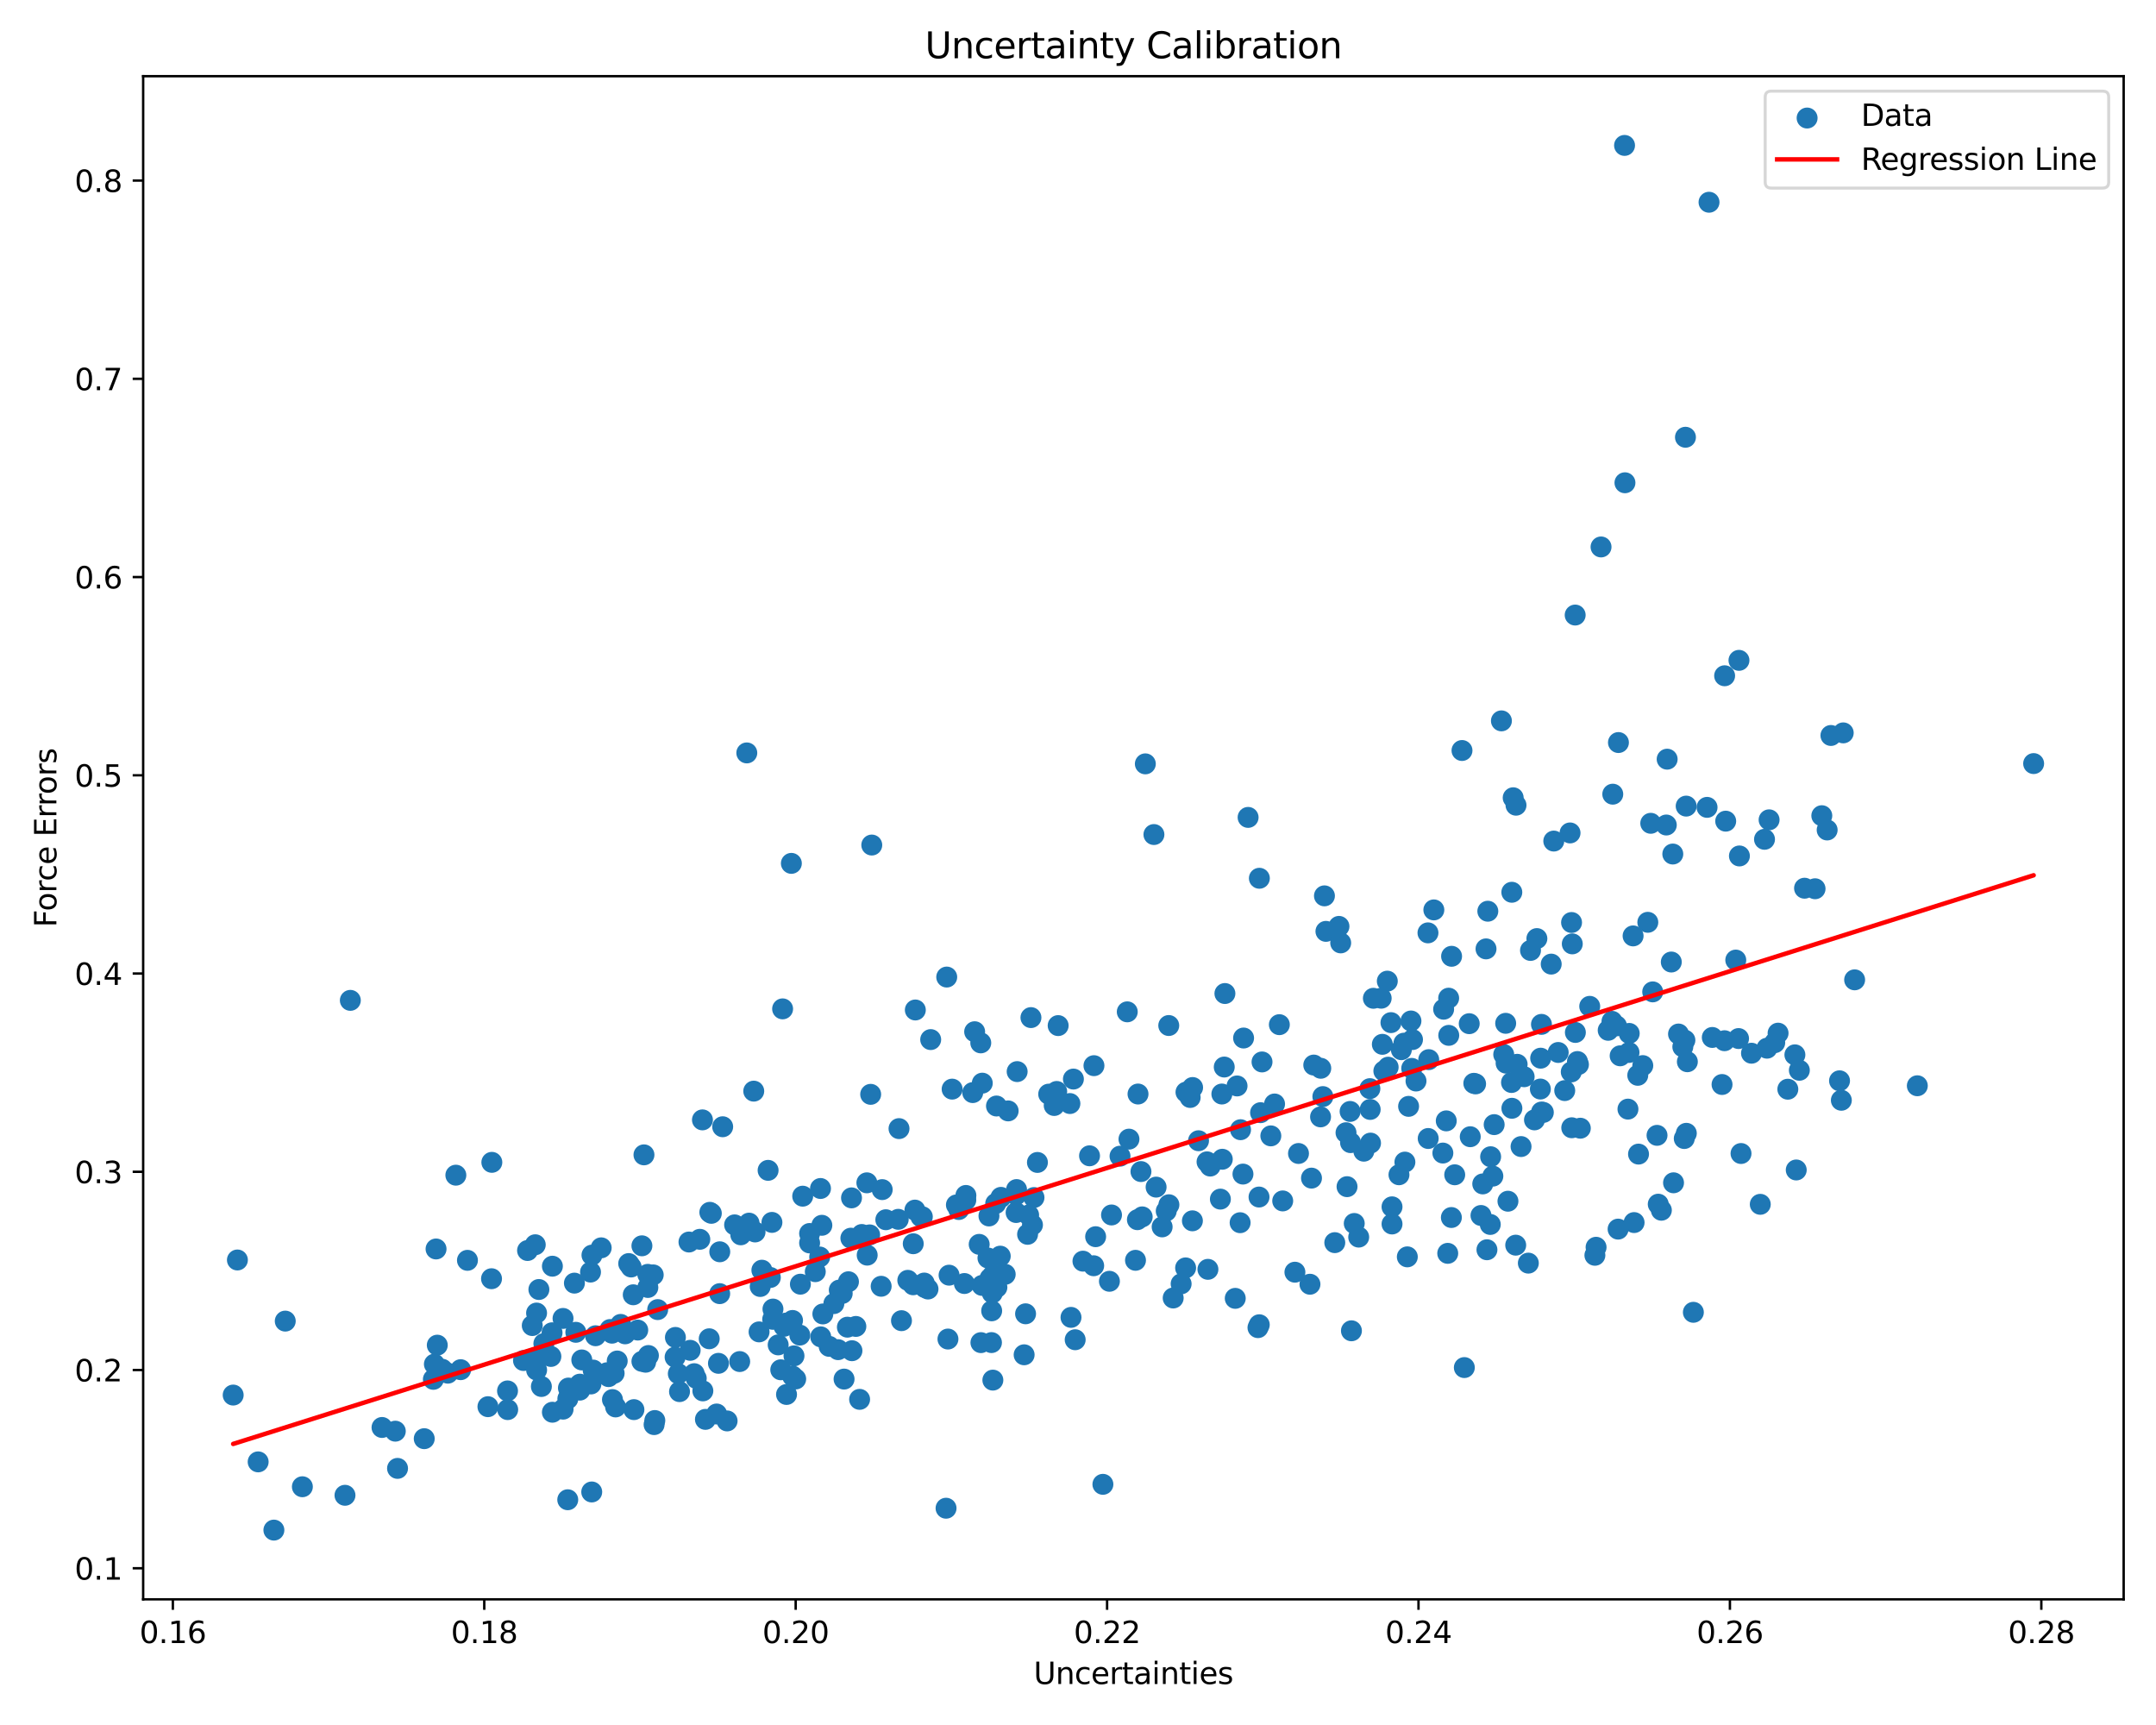 <?xml version="1.0" encoding="utf-8" standalone="no"?>
<!DOCTYPE svg PUBLIC "-//W3C//DTD SVG 1.1//EN"
  "http://www.w3.org/Graphics/SVG/1.1/DTD/svg11.dtd">
<svg xmlns:xlink="http://www.w3.org/1999/xlink" width="720pt" height="576pt" viewBox="0 0 720 576" xmlns="http://www.w3.org/2000/svg" version="1.1">
 <defs>
  <style type="text/css">*{stroke-linejoin: round; stroke-linecap: butt}</style>
 </defs>
 <g id="figure_1">
  <g id="patch_1">
   <path d="M 0 576 
L 720 576 
L 720 0 
L 0 0 
z
" style="fill: #ffffff"/>
  </g>
  <g id="axes_1">
   <g id="patch_2">
    <path d="M 47.81 534.04 
L 709.2 534.04 
L 709.2 25.44 
L 47.81 25.44 
z
" style="fill: #ffffff"/>
   </g>
   <g id="PathCollection_1">
    <defs>
     <path id="md9092bc53e" d="M 0 3 
C 0.796 3 1.559 2.684 2.121 2.121 
C 2.684 1.559 3 0.796 3 0 
C 3 -0.796 2.684 -1.559 2.121 -2.121 
C 1.559 -2.684 0.796 -3 0 -3 
C -0.796 -3 -1.559 -2.684 -2.121 -2.121 
C -2.684 -1.559 -3 -0.796 -3 0 
C -3 0.796 -2.684 1.559 -2.121 2.121 
C -1.559 2.684 -0.796 3 0 3 
z
" style="stroke: #1f77b4"/>
    </defs>
    <g clip-path="url(#pc600979160)">
     <use xlink:href="#md9092bc53e" x="343.164" y="412.155" style="fill: #1f77b4; stroke: #1f77b4"/>
     <use xlink:href="#md9092bc53e" x="267.294" y="428.808" style="fill: #1f77b4; stroke: #1f77b4"/>
     <use xlink:href="#md9092bc53e" x="174.822" y="454.296" style="fill: #1f77b4; stroke: #1f77b4"/>
     <use xlink:href="#md9092bc53e" x="344.796" y="409.015" style="fill: #1f77b4; stroke: #1f77b4"/>
     <use xlink:href="#md9092bc53e" x="147.681" y="457.214" style="fill: #1f77b4; stroke: #1f77b4"/>
     <use xlink:href="#md9092bc53e" x="415.297" y="346.61" style="fill: #1f77b4; stroke: #1f77b4"/>
     <use xlink:href="#md9092bc53e" x="503.582" y="401.102" style="fill: #1f77b4; stroke: #1f77b4"/>
     <use xlink:href="#md9092bc53e" x="526.033" y="205.375" style="fill: #1f77b4; stroke: #1f77b4"/>
     <use xlink:href="#md9092bc53e" x="343.515" y="405.711" style="fill: #1f77b4; stroke: #1f77b4"/>
     <use xlink:href="#md9092bc53e" x="226.927" y="464.68" style="fill: #1f77b4; stroke: #1f77b4"/>
     <use xlink:href="#md9092bc53e" x="358.467" y="360.313" style="fill: #1f77b4; stroke: #1f77b4"/>
     <use xlink:href="#md9092bc53e" x="339.48" y="397.211" style="fill: #1f77b4; stroke: #1f77b4"/>
     <use xlink:href="#md9092bc53e" x="207.28" y="442.236" style="fill: #1f77b4; stroke: #1f77b4"/>
     <use xlink:href="#md9092bc53e" x="324.846" y="364.833" style="fill: #1f77b4; stroke: #1f77b4"/>
     <use xlink:href="#md9092bc53e" x="214.371" y="454.573" style="fill: #1f77b4; stroke: #1f77b4"/>
     <use xlink:href="#md9092bc53e" x="545.374" y="312.511" style="fill: #1f77b4; stroke: #1f77b4"/>
     <use xlink:href="#md9092bc53e" x="169.549" y="470.684" style="fill: #1f77b4; stroke: #1f77b4"/>
     <use xlink:href="#md9092bc53e" x="502.962" y="355.002" style="fill: #1f77b4; stroke: #1f77b4"/>
     <use xlink:href="#md9092bc53e" x="280.279" y="430.77" style="fill: #1f77b4; stroke: #1f77b4"/>
     <use xlink:href="#md9092bc53e" x="234.721" y="464.435" style="fill: #1f77b4; stroke: #1f77b4"/>
     <use xlink:href="#md9092bc53e" x="546.933" y="359.063" style="fill: #1f77b4; stroke: #1f77b4"/>
     <use xlink:href="#md9092bc53e" x="300.229" y="376.858" style="fill: #1f77b4; stroke: #1f77b4"/>
     <use xlink:href="#md9092bc53e" x="357.665" y="439.887" style="fill: #1f77b4; stroke: #1f77b4"/>
     <use xlink:href="#md9092bc53e" x="469.17" y="388.045" style="fill: #1f77b4; stroke: #1f77b4"/>
     <use xlink:href="#md9092bc53e" x="152.232" y="392.408" style="fill: #1f77b4; stroke: #1f77b4"/>
     <use xlink:href="#md9092bc53e" x="281.879" y="460.495" style="fill: #1f77b4; stroke: #1f77b4"/>
     <use xlink:href="#md9092bc53e" x="457.576" y="370.458" style="fill: #1f77b4; stroke: #1f77b4"/>
     <use xlink:href="#md9092bc53e" x="284.514" y="451.021" style="fill: #1f77b4; stroke: #1f77b4"/>
     <use xlink:href="#md9092bc53e" x="205.092" y="458.554" style="fill: #1f77b4; stroke: #1f77b4"/>
     <use xlink:href="#md9092bc53e" x="261.354" y="336.874" style="fill: #1f77b4; stroke: #1f77b4"/>
     <use xlink:href="#md9092bc53e" x="615.55" y="244.718" style="fill: #1f77b4; stroke: #1f77b4"/>
     <use xlink:href="#md9092bc53e" x="579.664" y="320.581" style="fill: #1f77b4; stroke: #1f77b4"/>
     <use xlink:href="#md9092bc53e" x="441.774" y="366.165" style="fill: #1f77b4; stroke: #1f77b4"/>
     <use xlink:href="#md9092bc53e" x="153.828" y="457.353" style="fill: #1f77b4; stroke: #1f77b4"/>
     <use xlink:href="#md9092bc53e" x="331.379" y="431.764" style="fill: #1f77b4; stroke: #1f77b4"/>
     <use xlink:href="#md9092bc53e" x="437.977" y="393.39" style="fill: #1f77b4; stroke: #1f77b4"/>
     <use xlink:href="#md9092bc53e" x="156.107" y="420.841" style="fill: #1f77b4; stroke: #1f77b4"/>
     <use xlink:href="#md9092bc53e" x="127.576" y="476.65" style="fill: #1f77b4; stroke: #1f77b4"/>
     <use xlink:href="#md9092bc53e" x="361.655" y="421.118" style="fill: #1f77b4; stroke: #1f77b4"/>
     <use xlink:href="#md9092bc53e" x="514.776" y="342.051" style="fill: #1f77b4; stroke: #1f77b4"/>
     <use xlink:href="#md9092bc53e" x="438.734" y="355.638" style="fill: #1f77b4; stroke: #1f77b4"/>
     <use xlink:href="#md9092bc53e" x="614.92" y="367.394" style="fill: #1f77b4; stroke: #1f77b4"/>
     <use xlink:href="#md9092bc53e" x="469.976" y="419.68" style="fill: #1f77b4; stroke: #1f77b4"/>
     <use xlink:href="#md9092bc53e" x="388.1" y="409.671" style="fill: #1f77b4; stroke: #1f77b4"/>
     <use xlink:href="#md9092bc53e" x="420.537" y="442.353" style="fill: #1f77b4; stroke: #1f77b4"/>
     <use xlink:href="#md9092bc53e" x="614.314" y="360.892" style="fill: #1f77b4; stroke: #1f77b4"/>
     <use xlink:href="#md9092bc53e" x="247.388" y="412.321" style="fill: #1f77b4; stroke: #1f77b4"/>
     <use xlink:href="#md9092bc53e" x="513.246" y="313.402" style="fill: #1f77b4; stroke: #1f77b4"/>
     <use xlink:href="#md9092bc53e" x="420.968" y="371.536" style="fill: #1f77b4; stroke: #1f77b4"/>
     <use xlink:href="#md9092bc53e" x="146.775" y="457.379" style="fill: #1f77b4; stroke: #1f77b4"/>
     <use xlink:href="#md9092bc53e" x="197.61" y="498.187" style="fill: #1f77b4; stroke: #1f77b4"/>
     <use xlink:href="#md9092bc53e" x="504.772" y="361.457" style="fill: #1f77b4; stroke: #1f77b4"/>
     <use xlink:href="#md9092bc53e" x="145.064" y="455.512" style="fill: #1f77b4; stroke: #1f77b4"/>
     <use xlink:href="#md9092bc53e" x="525.068" y="315.171" style="fill: #1f77b4; stroke: #1f77b4"/>
     <use xlink:href="#md9092bc53e" x="389.465" y="404.385" style="fill: #1f77b4; stroke: #1f77b4"/>
     <use xlink:href="#md9092bc53e" x="550.29" y="307.971" style="fill: #1f77b4; stroke: #1f77b4"/>
     <use xlink:href="#md9092bc53e" x="251.716" y="364.345" style="fill: #1f77b4; stroke: #1f77b4"/>
     <use xlink:href="#md9092bc53e" x="520.365" y="351.433" style="fill: #1f77b4; stroke: #1f77b4"/>
     <use xlink:href="#md9092bc53e" x="197.203" y="424.763" style="fill: #1f77b4; stroke: #1f77b4"/>
     <use xlink:href="#md9092bc53e" x="365.238" y="422.649" style="fill: #1f77b4; stroke: #1f77b4"/>
     <use xlink:href="#md9092bc53e" x="237.05" y="404.81" style="fill: #1f77b4; stroke: #1f77b4"/>
     <use xlink:href="#md9092bc53e" x="498.542" y="392.725" style="fill: #1f77b4; stroke: #1f77b4"/>
     <use xlink:href="#md9092bc53e" x="233.704" y="413.818" style="fill: #1f77b4; stroke: #1f77b4"/>
     <use xlink:href="#md9092bc53e" x="494.576" y="405.864" style="fill: #1f77b4; stroke: #1f77b4"/>
     <use xlink:href="#md9092bc53e" x="471.708" y="347.125" style="fill: #1f77b4; stroke: #1f77b4"/>
     <use xlink:href="#md9092bc53e" x="216.536" y="452.625" style="fill: #1f77b4; stroke: #1f77b4"/>
     <use xlink:href="#md9092bc53e" x="189.632" y="467.067" style="fill: #1f77b4; stroke: #1f77b4"/>
     <use xlink:href="#md9092bc53e" x="315.937" y="503.615" style="fill: #1f77b4; stroke: #1f77b4"/>
     <use xlink:href="#md9092bc53e" x="219.636" y="437.292" style="fill: #1f77b4; stroke: #1f77b4"/>
     <use xlink:href="#md9092bc53e" x="115.21" y="499.297" style="fill: #1f77b4; stroke: #1f77b4"/>
     <use xlink:href="#md9092bc53e" x="258.131" y="437.11" style="fill: #1f77b4; stroke: #1f77b4"/>
     <use xlink:href="#md9092bc53e" x="471.446" y="356.747" style="fill: #1f77b4; stroke: #1f77b4"/>
     <use xlink:href="#md9092bc53e" x="470.402" y="369.425" style="fill: #1f77b4; stroke: #1f77b4"/>
     <use xlink:href="#md9092bc53e" x="179.204" y="457.462" style="fill: #1f77b4; stroke: #1f77b4"/>
     <use xlink:href="#md9092bc53e" x="301.05" y="440.991" style="fill: #1f77b4; stroke: #1f77b4"/>
     <use xlink:href="#md9092bc53e" x="377.022" y="380.373" style="fill: #1f77b4; stroke: #1f77b4"/>
     <use xlink:href="#md9092bc53e" x="164.252" y="388.121" style="fill: #1f77b4; stroke: #1f77b4"/>
     <use xlink:href="#md9092bc53e" x="592.677" y="348.164" style="fill: #1f77b4; stroke: #1f77b4"/>
     <use xlink:href="#md9092bc53e" x="524.89" y="376.574" style="fill: #1f77b4; stroke: #1f77b4"/>
     <use xlink:href="#md9092bc53e" x="510.392" y="421.776" style="fill: #1f77b4; stroke: #1f77b4"/>
     <use xlink:href="#md9092bc53e" x="194.292" y="454.102" style="fill: #1f77b4; stroke: #1f77b4"/>
     <use xlink:href="#md9092bc53e" x="489.017" y="456.65" style="fill: #1f77b4; stroke: #1f77b4"/>
     <use xlink:href="#md9092bc53e" x="506.274" y="268.866" style="fill: #1f77b4; stroke: #1f77b4"/>
     <use xlink:href="#md9092bc53e" x="86.212" y="488.137" style="fill: #1f77b4; stroke: #1f77b4"/>
     <use xlink:href="#md9092bc53e" x="537.057" y="344.034" style="fill: #1f77b4; stroke: #1f77b4"/>
     <use xlink:href="#md9092bc53e" x="530.891" y="336.031" style="fill: #1f77b4; stroke: #1f77b4"/>
     <use xlink:href="#md9092bc53e" x="209.957" y="421.921" style="fill: #1f77b4; stroke: #1f77b4"/>
     <use xlink:href="#md9092bc53e" x="91.466" y="510.922" style="fill: #1f77b4; stroke: #1f77b4"/>
     <use xlink:href="#md9092bc53e" x="317.966" y="363.674" style="fill: #1f77b4; stroke: #1f77b4"/>
     <use xlink:href="#md9092bc53e" x="188.026" y="440.241" style="fill: #1f77b4; stroke: #1f77b4"/>
     <use xlink:href="#md9092bc53e" x="285.817" y="442.913" style="fill: #1f77b4; stroke: #1f77b4"/>
     <use xlink:href="#md9092bc53e" x="452.255" y="408.535" style="fill: #1f77b4; stroke: #1f77b4"/>
     <use xlink:href="#md9092bc53e" x="507.959" y="382.85" style="fill: #1f77b4; stroke: #1f77b4"/>
     <use xlink:href="#md9092bc53e" x="497.801" y="386.248" style="fill: #1f77b4; stroke: #1f77b4"/>
     <use xlink:href="#md9092bc53e" x="498.979" y="375.527" style="fill: #1f77b4; stroke: #1f77b4"/>
     <use xlink:href="#md9092bc53e" x="561.981" y="349.551" style="fill: #1f77b4; stroke: #1f77b4"/>
     <use xlink:href="#md9092bc53e" x="606.144" y="296.766" style="fill: #1f77b4; stroke: #1f77b4"/>
     <use xlink:href="#md9092bc53e" x="334.037" y="419.446" style="fill: #1f77b4; stroke: #1f77b4"/>
     <use xlink:href="#md9092bc53e" x="363.853" y="385.939" style="fill: #1f77b4; stroke: #1f77b4"/>
     <use xlink:href="#md9092bc53e" x="262.663" y="465.631" style="fill: #1f77b4; stroke: #1f77b4"/>
     <use xlink:href="#md9092bc53e" x="514.408" y="363.645" style="fill: #1f77b4; stroke: #1f77b4"/>
     <use xlink:href="#md9092bc53e" x="464.871" y="408.705" style="fill: #1f77b4; stroke: #1f77b4"/>
     <use xlink:href="#md9092bc53e" x="526.789" y="354.456" style="fill: #1f77b4; stroke: #1f77b4"/>
     <use xlink:href="#md9092bc53e" x="414.283" y="377.223" style="fill: #1f77b4; stroke: #1f77b4"/>
     <use xlink:href="#md9092bc53e" x="279.89" y="450.671" style="fill: #1f77b4; stroke: #1f77b4"/>
     <use xlink:href="#md9092bc53e" x="145.621" y="417.047" style="fill: #1f77b4; stroke: #1f77b4"/>
     <use xlink:href="#md9092bc53e" x="590.793" y="273.749" style="fill: #1f77b4; stroke: #1f77b4"/>
     <use xlink:href="#md9092bc53e" x="414.143" y="408.277" style="fill: #1f77b4; stroke: #1f77b4"/>
     <use xlink:href="#md9092bc53e" x="162.947" y="469.71" style="fill: #1f77b4; stroke: #1f77b4"/>
     <use xlink:href="#md9092bc53e" x="463.574" y="356.347" style="fill: #1f77b4; stroke: #1f77b4"/>
     <use xlink:href="#md9092bc53e" x="527.127" y="355.462" style="fill: #1f77b4; stroke: #1f77b4"/>
     <use xlink:href="#md9092bc53e" x="365.887" y="412.949" style="fill: #1f77b4; stroke: #1f77b4"/>
     <use xlink:href="#md9092bc53e" x="518.029" y="321.929" style="fill: #1f77b4; stroke: #1f77b4"/>
     <use xlink:href="#md9092bc53e" x="461.637" y="348.714" style="fill: #1f77b4; stroke: #1f77b4"/>
     <use xlink:href="#md9092bc53e" x="294.614" y="397.229" style="fill: #1f77b4; stroke: #1f77b4"/>
     <use xlink:href="#md9092bc53e" x="495.167" y="395.324" style="fill: #1f77b4; stroke: #1f77b4"/>
     <use xlink:href="#md9092bc53e" x="471.19" y="340.917" style="fill: #1f77b4; stroke: #1f77b4"/>
     <use xlink:href="#md9092bc53e" x="370.494" y="427.839" style="fill: #1f77b4; stroke: #1f77b4"/>
     <use xlink:href="#md9092bc53e" x="477.126" y="353.828" style="fill: #1f77b4; stroke: #1f77b4"/>
     <use xlink:href="#md9092bc53e" x="562.677" y="347.341" style="fill: #1f77b4; stroke: #1f77b4"/>
     <use xlink:href="#md9092bc53e" x="464.512" y="341.468" style="fill: #1f77b4; stroke: #1f77b4"/>
     <use xlink:href="#md9092bc53e" x="512.443" y="373.944" style="fill: #1f77b4; stroke: #1f77b4"/>
     <use xlink:href="#md9092bc53e" x="212.978" y="444.127" style="fill: #1f77b4; stroke: #1f77b4"/>
     <use xlink:href="#md9092bc53e" x="379.202" y="420.834" style="fill: #1f77b4; stroke: #1f77b4"/>
     <use xlink:href="#md9092bc53e" x="252.156" y="411.368" style="fill: #1f77b4; stroke: #1f77b4"/>
     <use xlink:href="#md9092bc53e" x="463.294" y="327.619" style="fill: #1f77b4; stroke: #1f77b4"/>
     <use xlink:href="#md9092bc53e" x="433.635" y="385.162" style="fill: #1f77b4; stroke: #1f77b4"/>
     <use xlink:href="#md9092bc53e" x="408.044" y="365.308" style="fill: #1f77b4; stroke: #1f77b4"/>
     <use xlink:href="#md9092bc53e" x="544.082" y="345.071" style="fill: #1f77b4; stroke: #1f77b4"/>
     <use xlink:href="#md9092bc53e" x="316.161" y="326.252" style="fill: #1f77b4; stroke: #1f77b4"/>
     <use xlink:href="#md9092bc53e" x="240.371" y="417.989" style="fill: #1f77b4; stroke: #1f77b4"/>
     <use xlink:href="#md9092bc53e" x="240.347" y="431.965" style="fill: #1f77b4; stroke: #1f77b4"/>
     <use xlink:href="#md9092bc53e" x="197.353" y="462.122" style="fill: #1f77b4; stroke: #1f77b4"/>
     <use xlink:href="#md9092bc53e" x="211.476" y="432.344" style="fill: #1f77b4; stroke: #1f77b4"/>
     <use xlink:href="#md9092bc53e" x="259.873" y="449.074" style="fill: #1f77b4; stroke: #1f77b4"/>
     <use xlink:href="#md9092bc53e" x="344.286" y="339.789" style="fill: #1f77b4; stroke: #1f77b4"/>
     <use xlink:href="#md9092bc53e" x="412.515" y="433.536" style="fill: #1f77b4; stroke: #1f77b4"/>
     <use xlink:href="#md9092bc53e" x="225.554" y="446.583" style="fill: #1f77b4; stroke: #1f77b4"/>
     <use xlink:href="#md9092bc53e" x="283.347" y="427.989" style="fill: #1f77b4; stroke: #1f77b4"/>
     <use xlink:href="#md9092bc53e" x="544.011" y="351.431" style="fill: #1f77b4; stroke: #1f77b4"/>
     <use xlink:href="#md9092bc53e" x="484.688" y="406.545" style="fill: #1f77b4; stroke: #1f77b4"/>
     <use xlink:href="#md9092bc53e" x="260.736" y="457.387" style="fill: #1f77b4; stroke: #1f77b4"/>
     <use xlink:href="#md9092bc53e" x="231.834" y="458.691" style="fill: #1f77b4; stroke: #1f77b4"/>
     <use xlink:href="#md9092bc53e" x="508.994" y="359.537" style="fill: #1f77b4; stroke: #1f77b4"/>
     <use xlink:href="#md9092bc53e" x="284.15" y="413.443" style="fill: #1f77b4; stroke: #1f77b4"/>
     <use xlink:href="#md9092bc53e" x="218.436" y="475.696" style="fill: #1f77b4; stroke: #1f77b4"/>
     <use xlink:href="#md9092bc53e" x="206.122" y="454.457" style="fill: #1f77b4; stroke: #1f77b4"/>
     <use xlink:href="#md9092bc53e" x="563.498" y="354.528" style="fill: #1f77b4; stroke: #1f77b4"/>
     <use xlink:href="#md9092bc53e" x="441.003" y="372.94" style="fill: #1f77b4; stroke: #1f77b4"/>
     <use xlink:href="#md9092bc53e" x="398.206" y="407.647" style="fill: #1f77b4; stroke: #1f77b4"/>
     <use xlink:href="#md9092bc53e" x="540.368" y="410.418" style="fill: #1f77b4; stroke: #1f77b4"/>
     <use xlink:href="#md9092bc53e" x="556.75" y="253.498" style="fill: #1f77b4; stroke: #1f77b4"/>
     <use xlink:href="#md9092bc53e" x="506.653" y="355.384" style="fill: #1f77b4; stroke: #1f77b4"/>
     <use xlink:href="#md9092bc53e" x="501.402" y="240.705" style="fill: #1f77b4; stroke: #1f77b4"/>
     <use xlink:href="#md9092bc53e" x="541.05" y="352.549" style="fill: #1f77b4; stroke: #1f77b4"/>
     <use xlink:href="#md9092bc53e" x="294.264" y="429.504" style="fill: #1f77b4; stroke: #1f77b4"/>
     <use xlink:href="#md9092bc53e" x="527.756" y="376.726" style="fill: #1f77b4; stroke: #1f77b4"/>
     <use xlink:href="#md9092bc53e" x="141.675" y="480.393" style="fill: #1f77b4; stroke: #1f77b4"/>
     <use xlink:href="#md9092bc53e" x="532.619" y="419.154" style="fill: #1f77b4; stroke: #1f77b4"/>
     <use xlink:href="#md9092bc53e" x="522.546" y="364.162" style="fill: #1f77b4; stroke: #1f77b4"/>
     <use xlink:href="#md9092bc53e" x="239.928" y="455.234" style="fill: #1f77b4; stroke: #1f77b4"/>
     <use xlink:href="#md9092bc53e" x="330.631" y="426.843" style="fill: #1f77b4; stroke: #1f77b4"/>
     <use xlink:href="#md9092bc53e" x="425.642" y="368.635" style="fill: #1f77b4; stroke: #1f77b4"/>
     <use xlink:href="#md9092bc53e" x="395.937" y="423.366" style="fill: #1f77b4; stroke: #1f77b4"/>
     <use xlink:href="#md9092bc53e" x="476.95" y="380.159" style="fill: #1f77b4; stroke: #1f77b4"/>
     <use xlink:href="#md9092bc53e" x="524.725" y="357.932" style="fill: #1f77b4; stroke: #1f77b4"/>
     <use xlink:href="#md9092bc53e" x="310.805" y="347.132" style="fill: #1f77b4; stroke: #1f77b4"/>
     <use xlink:href="#md9092bc53e" x="467.189" y="392.266" style="fill: #1f77b4; stroke: #1f77b4"/>
     <use xlink:href="#md9092bc53e" x="416.807" y="272.94" style="fill: #1f77b4; stroke: #1f77b4"/>
     <use xlink:href="#md9092bc53e" x="611.44" y="245.586" style="fill: #1f77b4; stroke: #1f77b4"/>
     <use xlink:href="#md9092bc53e" x="563.152" y="378.426" style="fill: #1f77b4; stroke: #1f77b4"/>
     <use xlink:href="#md9092bc53e" x="239.329" y="472.153" style="fill: #1f77b4; stroke: #1f77b4"/>
     <use xlink:href="#md9092bc53e" x="597.049" y="363.702" style="fill: #1f77b4; stroke: #1f77b4"/>
     <use xlink:href="#md9092bc53e" x="327.955" y="429.21" style="fill: #1f77b4; stroke: #1f77b4"/>
     <use xlink:href="#md9092bc53e" x="291.13" y="282.171" style="fill: #1f77b4; stroke: #1f77b4"/>
     <use xlink:href="#md9092bc53e" x="488.237" y="250.604" style="fill: #1f77b4; stroke: #1f77b4"/>
     <use xlink:href="#md9092bc53e" x="490.993" y="379.566" style="fill: #1f77b4; stroke: #1f77b4"/>
     <use xlink:href="#md9092bc53e" x="381.025" y="391.201" style="fill: #1f77b4; stroke: #1f77b4"/>
     <use xlink:href="#md9092bc53e" x="149.551" y="458.524" style="fill: #1f77b4; stroke: #1f77b4"/>
     <use xlink:href="#md9092bc53e" x="290.761" y="365.413" style="fill: #1f77b4; stroke: #1f77b4"/>
     <use xlink:href="#md9092bc53e" x="524.321" y="278.128" style="fill: #1f77b4; stroke: #1f77b4"/>
     <use xlink:href="#md9092bc53e" x="442.797" y="310.993" style="fill: #1f77b4; stroke: #1f77b4"/>
     <use xlink:href="#md9092bc53e" x="352.887" y="364.45" style="fill: #1f77b4; stroke: #1f77b4"/>
     <use xlink:href="#md9092bc53e" x="408.186" y="387.091" style="fill: #1f77b4; stroke: #1f77b4"/>
     <use xlink:href="#md9092bc53e" x="268.063" y="399.418" style="fill: #1f77b4; stroke: #1f77b4"/>
     <use xlink:href="#md9092bc53e" x="226.524" y="458.699" style="fill: #1f77b4; stroke: #1f77b4"/>
     <use xlink:href="#md9092bc53e" x="587.848" y="402.138" style="fill: #1f77b4; stroke: #1f77b4"/>
     <use xlink:href="#md9092bc53e" x="432.439" y="424.803" style="fill: #1f77b4; stroke: #1f77b4"/>
     <use xlink:href="#md9092bc53e" x="468.84" y="348.333" style="fill: #1f77b4; stroke: #1f77b4"/>
     <use xlink:href="#md9092bc53e" x="584.916" y="351.683" style="fill: #1f77b4; stroke: #1f77b4"/>
     <use xlink:href="#md9092bc53e" x="261.816" y="442.16" style="fill: #1f77b4; stroke: #1f77b4"/>
     <use xlink:href="#md9092bc53e" x="484.759" y="319.318" style="fill: #1f77b4; stroke: #1f77b4"/>
     <use xlink:href="#md9092bc53e" x="144.724" y="460.579" style="fill: #1f77b4; stroke: #1f77b4"/>
     <use xlink:href="#md9092bc53e" x="197.688" y="419.1" style="fill: #1f77b4; stroke: #1f77b4"/>
     <use xlink:href="#md9092bc53e" x="542.657" y="161.204" style="fill: #1f77b4; stroke: #1f77b4"/>
     <use xlink:href="#md9092bc53e" x="548.613" y="355.817" style="fill: #1f77b4; stroke: #1f77b4"/>
     <use xlink:href="#md9092bc53e" x="274.085" y="446.393" style="fill: #1f77b4; stroke: #1f77b4"/>
     <use xlink:href="#md9092bc53e" x="116.995" y="334.033" style="fill: #1f77b4; stroke: #1f77b4"/>
     <use xlink:href="#md9092bc53e" x="447.727" y="314.844" style="fill: #1f77b4; stroke: #1f77b4"/>
     <use xlink:href="#md9092bc53e" x="553.774" y="402.093" style="fill: #1f77b4; stroke: #1f77b4"/>
     <use xlink:href="#md9092bc53e" x="270.37" y="415.034" style="fill: #1f77b4; stroke: #1f77b4"/>
     <use xlink:href="#md9092bc53e" x="332.775" y="369.311" style="fill: #1f77b4; stroke: #1f77b4"/>
     <use xlink:href="#md9092bc53e" x="428.362" y="401.003" style="fill: #1f77b4; stroke: #1f77b4"/>
     <use xlink:href="#md9092bc53e" x="214.368" y="415.993" style="fill: #1f77b4; stroke: #1f77b4"/>
     <use xlink:href="#md9092bc53e" x="248.88" y="409.904" style="fill: #1f77b4; stroke: #1f77b4"/>
     <use xlink:href="#md9092bc53e" x="230.482" y="450.89" style="fill: #1f77b4; stroke: #1f77b4"/>
     <use xlink:href="#md9092bc53e" x="204.371" y="445.166" style="fill: #1f77b4; stroke: #1f77b4"/>
     <use xlink:href="#md9092bc53e" x="450.869" y="371.126" style="fill: #1f77b4; stroke: #1f77b4"/>
     <use xlink:href="#md9092bc53e" x="281.258" y="431.912" style="fill: #1f77b4; stroke: #1f77b4"/>
     <use xlink:href="#md9092bc53e" x="483.472" y="418.508" style="fill: #1f77b4; stroke: #1f77b4"/>
     <use xlink:href="#md9092bc53e" x="77.873" y="465.831" style="fill: #1f77b4; stroke: #1f77b4"/>
     <use xlink:href="#md9092bc53e" x="505.33" y="266.381" style="fill: #1f77b4; stroke: #1f77b4"/>
     <use xlink:href="#md9092bc53e" x="307.543" y="406.276" style="fill: #1f77b4; stroke: #1f77b4"/>
     <use xlink:href="#md9092bc53e" x="265.726" y="460.454" style="fill: #1f77b4; stroke: #1f77b4"/>
     <use xlink:href="#md9092bc53e" x="451.013" y="381.539" style="fill: #1f77b4; stroke: #1f77b4"/>
     <use xlink:href="#md9092bc53e" x="576.301" y="274.197" style="fill: #1f77b4; stroke: #1f77b4"/>
     <use xlink:href="#md9092bc53e" x="342.492" y="438.695" style="fill: #1f77b4; stroke: #1f77b4"/>
     <use xlink:href="#md9092bc53e" x="179.19" y="438.445" style="fill: #1f77b4; stroke: #1f77b4"/>
     <use xlink:href="#md9092bc53e" x="164.144" y="426.98" style="fill: #1f77b4; stroke: #1f77b4"/>
     <use xlink:href="#md9092bc53e" x="316.57" y="447.125" style="fill: #1f77b4; stroke: #1f77b4"/>
     <use xlink:href="#md9092bc53e" x="496.861" y="304.268" style="fill: #1f77b4; stroke: #1f77b4"/>
     <use xlink:href="#md9092bc53e" x="562.861" y="146.004" style="fill: #1f77b4; stroke: #1f77b4"/>
     <use xlink:href="#md9092bc53e" x="565.505" y="438.194" style="fill: #1f77b4; stroke: #1f77b4"/>
     <use xlink:href="#md9092bc53e" x="261.808" y="442.873" style="fill: #1f77b4; stroke: #1f77b4"/>
     <use xlink:href="#md9092bc53e" x="511.115" y="317.363" style="fill: #1f77b4; stroke: #1f77b4"/>
     <use xlink:href="#md9092bc53e" x="599.857" y="390.669" style="fill: #1f77b4; stroke: #1f77b4"/>
     <use xlink:href="#md9092bc53e" x="413.116" y="362.614" style="fill: #1f77b4; stroke: #1f77b4"/>
     <use xlink:href="#md9092bc53e" x="420.102" y="443.316" style="fill: #1f77b4; stroke: #1f77b4"/>
     <use xlink:href="#md9092bc53e" x="270.367" y="411.879" style="fill: #1f77b4; stroke: #1f77b4"/>
     <use xlink:href="#md9092bc53e" x="374.035" y="386.061" style="fill: #1f77b4; stroke: #1f77b4"/>
     <use xlink:href="#md9092bc53e" x="256.507" y="390.795" style="fill: #1f77b4; stroke: #1f77b4"/>
     <use xlink:href="#md9092bc53e" x="407.549" y="400.399" style="fill: #1f77b4; stroke: #1f77b4"/>
     <use xlink:href="#md9092bc53e" x="385.356" y="278.664" style="fill: #1f77b4; stroke: #1f77b4"/>
     <use xlink:href="#md9092bc53e" x="449.505" y="378.229" style="fill: #1f77b4; stroke: #1f77b4"/>
     <use xlink:href="#md9092bc53e" x="442.301" y="299.137" style="fill: #1f77b4; stroke: #1f77b4"/>
     <use xlink:href="#md9092bc53e" x="619.359" y="327.18" style="fill: #1f77b4; stroke: #1f77b4"/>
     <use xlink:href="#md9092bc53e" x="424.395" y="379.284" style="fill: #1f77b4; stroke: #1f77b4"/>
     <use xlink:href="#md9092bc53e" x="230.083" y="414.729" style="fill: #1f77b4; stroke: #1f77b4"/>
     <use xlink:href="#md9092bc53e" x="274.461" y="409.142" style="fill: #1f77b4; stroke: #1f77b4"/>
     <use xlink:href="#md9092bc53e" x="303.161" y="427.52" style="fill: #1f77b4; stroke: #1f77b4"/>
     <use xlink:href="#md9092bc53e" x="235.578" y="473.948" style="fill: #1f77b4; stroke: #1f77b4"/>
     <use xlink:href="#md9092bc53e" x="462.138" y="357.622" style="fill: #1f77b4; stroke: #1f77b4"/>
     <use xlink:href="#md9092bc53e" x="371.193" y="405.693" style="fill: #1f77b4; stroke: #1f77b4"/>
     <use xlink:href="#md9092bc53e" x="309.909" y="430.42" style="fill: #1f77b4; stroke: #1f77b4"/>
     <use xlink:href="#md9092bc53e" x="180.795" y="462.969" style="fill: #1f77b4; stroke: #1f77b4"/>
     <use xlink:href="#md9092bc53e" x="380.042" y="365.308" style="fill: #1f77b4; stroke: #1f77b4"/>
     <use xlink:href="#md9092bc53e" x="327.53" y="348.23" style="fill: #1f77b4; stroke: #1f77b4"/>
     <use xlink:href="#md9092bc53e" x="232.514" y="460.256" style="fill: #1f77b4; stroke: #1f77b4"/>
     <use xlink:href="#md9092bc53e" x="245.323" y="408.998" style="fill: #1f77b4; stroke: #1f77b4"/>
     <use xlink:href="#md9092bc53e" x="570.076" y="269.588" style="fill: #1f77b4; stroke: #1f77b4"/>
     <use xlink:href="#md9092bc53e" x="403.388" y="423.848" style="fill: #1f77b4; stroke: #1f77b4"/>
     <use xlink:href="#md9092bc53e" x="249.395" y="251.409" style="fill: #1f77b4; stroke: #1f77b4"/>
     <use xlink:href="#md9092bc53e" x="593.792" y="344.988" style="fill: #1f77b4; stroke: #1f77b4"/>
     <use xlink:href="#md9092bc53e" x="183.969" y="452.937" style="fill: #1f77b4; stroke: #1f77b4"/>
     <use xlink:href="#md9092bc53e" x="176.176" y="417.562" style="fill: #1f77b4; stroke: #1f77b4"/>
     <use xlink:href="#md9092bc53e" x="581.418" y="385.172" style="fill: #1f77b4; stroke: #1f77b4"/>
     <use xlink:href="#md9092bc53e" x="329.929" y="420.064" style="fill: #1f77b4; stroke: #1f77b4"/>
     <use xlink:href="#md9092bc53e" x="342.012" y="452.381" style="fill: #1f77b4; stroke: #1f77b4"/>
     <use xlink:href="#md9092bc53e" x="304.98" y="415.301" style="fill: #1f77b4; stroke: #1f77b4"/>
     <use xlink:href="#md9092bc53e" x="276.897" y="449.564" style="fill: #1f77b4; stroke: #1f77b4"/>
     <use xlink:href="#md9092bc53e" x="262.443" y="441.798" style="fill: #1f77b4; stroke: #1f77b4"/>
     <use xlink:href="#md9092bc53e" x="247.025" y="454.642" style="fill: #1f77b4; stroke: #1f77b4"/>
     <use xlink:href="#md9092bc53e" x="215.601" y="454.861" style="fill: #1f77b4; stroke: #1f77b4"/>
     <use xlink:href="#md9092bc53e" x="589.262" y="280.255" style="fill: #1f77b4; stroke: #1f77b4"/>
     <use xlink:href="#md9092bc53e" x="290.425" y="412.346" style="fill: #1f77b4; stroke: #1f77b4"/>
     <use xlink:href="#md9092bc53e" x="458.644" y="333.341" style="fill: #1f77b4; stroke: #1f77b4"/>
     <use xlink:href="#md9092bc53e" x="132.76" y="490.313" style="fill: #1f77b4; stroke: #1f77b4"/>
     <use xlink:href="#md9092bc53e" x="305.534" y="404.068" style="fill: #1f77b4; stroke: #1f77b4"/>
     <use xlink:href="#md9092bc53e" x="211.699" y="470.693" style="fill: #1f77b4; stroke: #1f77b4"/>
     <use xlink:href="#md9092bc53e" x="210.763" y="423.068" style="fill: #1f77b4; stroke: #1f77b4"/>
     <use xlink:href="#md9092bc53e" x="441.074" y="356.711" style="fill: #1f77b4; stroke: #1f77b4"/>
     <use xlink:href="#md9092bc53e" x="560.544" y="345.271" style="fill: #1f77b4; stroke: #1f77b4"/>
     <use xlink:href="#md9092bc53e" x="345.306" y="399.874" style="fill: #1f77b4; stroke: #1f77b4"/>
     <use xlink:href="#md9092bc53e" x="215.054" y="385.619" style="fill: #1f77b4; stroke: #1f77b4"/>
     <use xlink:href="#md9092bc53e" x="132.014" y="477.888" style="fill: #1f77b4; stroke: #1f77b4"/>
     <use xlink:href="#md9092bc53e" x="551.923" y="331.201" style="fill: #1f77b4; stroke: #1f77b4"/>
     <use xlink:href="#md9092bc53e" x="346.453" y="388.155" style="fill: #1f77b4; stroke: #1f77b4"/>
     <use xlink:href="#md9092bc53e" x="534.672" y="182.633" style="fill: #1f77b4; stroke: #1f77b4"/>
     <use xlink:href="#md9092bc53e" x="437.463" y="428.825" style="fill: #1f77b4; stroke: #1f77b4"/>
     <use xlink:href="#md9092bc53e" x="273.737" y="419.727" style="fill: #1f77b4; stroke: #1f77b4"/>
     <use xlink:href="#md9092bc53e" x="216.352" y="429.906" style="fill: #1f77b4; stroke: #1f77b4"/>
     <use xlink:href="#md9092bc53e" x="524.824" y="308.037" style="fill: #1f77b4; stroke: #1f77b4"/>
     <use xlink:href="#md9092bc53e" x="554.818" y="404.113" style="fill: #1f77b4; stroke: #1f77b4"/>
     <use xlink:href="#md9092bc53e" x="608.396" y="272.372" style="fill: #1f77b4; stroke: #1f77b4"/>
     <use xlink:href="#md9092bc53e" x="575.942" y="225.648" style="fill: #1f77b4; stroke: #1f77b4"/>
     <use xlink:href="#md9092bc53e" x="331.656" y="425.686" style="fill: #1f77b4; stroke: #1f77b4"/>
     <use xlink:href="#md9092bc53e" x="451.313" y="444.368" style="fill: #1f77b4; stroke: #1f77b4"/>
     <use xlink:href="#md9092bc53e" x="409.062" y="331.75" style="fill: #1f77b4; stroke: #1f77b4"/>
     <use xlink:href="#md9092bc53e" x="202.707" y="458.377" style="fill: #1f77b4; stroke: #1f77b4"/>
     <use xlink:href="#md9092bc53e" x="538.327" y="341.037" style="fill: #1f77b4; stroke: #1f77b4"/>
     <use xlink:href="#md9092bc53e" x="272.267" y="424.629" style="fill: #1f77b4; stroke: #1f77b4"/>
     <use xlink:href="#md9092bc53e" x="445.755" y="414.936" style="fill: #1f77b4; stroke: #1f77b4"/>
     <use xlink:href="#md9092bc53e" x="472.877" y="360.965" style="fill: #1f77b4; stroke: #1f77b4"/>
     <use xlink:href="#md9092bc53e" x="305.678" y="337.246" style="fill: #1f77b4; stroke: #1f77b4"/>
     <use xlink:href="#md9092bc53e" x="254.43" y="424.135" style="fill: #1f77b4; stroke: #1f77b4"/>
     <use xlink:href="#md9092bc53e" x="551.272" y="274.912" style="fill: #1f77b4; stroke: #1f77b4"/>
     <use xlink:href="#md9092bc53e" x="359.06" y="447.357" style="fill: #1f77b4; stroke: #1f77b4"/>
     <use xlink:href="#md9092bc53e" x="203.73" y="443.942" style="fill: #1f77b4; stroke: #1f77b4"/>
     <use xlink:href="#md9092bc53e" x="381.442" y="406.332" style="fill: #1f77b4; stroke: #1f77b4"/>
     <use xlink:href="#md9092bc53e" x="308.017" y="406.295" style="fill: #1f77b4; stroke: #1f77b4"/>
     <use xlink:href="#md9092bc53e" x="258.042" y="440.536" style="fill: #1f77b4; stroke: #1f77b4"/>
     <use xlink:href="#md9092bc53e" x="146.032" y="449.168" style="fill: #1f77b4; stroke: #1f77b4"/>
     <use xlink:href="#md9092bc53e" x="205.578" y="469.796" style="fill: #1f77b4; stroke: #1f77b4"/>
     <use xlink:href="#md9092bc53e" x="382.488" y="255.062" style="fill: #1f77b4; stroke: #1f77b4"/>
     <use xlink:href="#md9092bc53e" x="274.792" y="438.745" style="fill: #1f77b4; stroke: #1f77b4"/>
     <use xlink:href="#md9092bc53e" x="563.1" y="269.171" style="fill: #1f77b4; stroke: #1f77b4"/>
     <use xlink:href="#md9092bc53e" x="481.848" y="385.021" style="fill: #1f77b4; stroke: #1f77b4"/>
     <use xlink:href="#md9092bc53e" x="580.593" y="346.787" style="fill: #1f77b4; stroke: #1f77b4"/>
     <use xlink:href="#md9092bc53e" x="545.71" y="408.234" style="fill: #1f77b4; stroke: #1f77b4"/>
     <use xlink:href="#md9092bc53e" x="330.265" y="406.027" style="fill: #1f77b4; stroke: #1f77b4"/>
     <use xlink:href="#md9092bc53e" x="208.753" y="445.387" style="fill: #1f77b4; stroke: #1f77b4"/>
     <use xlink:href="#md9092bc53e" x="284.365" y="399.986" style="fill: #1f77b4; stroke: #1f77b4"/>
     <use xlink:href="#md9092bc53e" x="496.26" y="316.844" style="fill: #1f77b4; stroke: #1f77b4"/>
     <use xlink:href="#md9092bc53e" x="514.507" y="353.34" style="fill: #1f77b4; stroke: #1f77b4"/>
     <use xlink:href="#md9092bc53e" x="257.79" y="408.176" style="fill: #1f77b4; stroke: #1f77b4"/>
     <use xlink:href="#md9092bc53e" x="100.978" y="496.445" style="fill: #1f77b4; stroke: #1f77b4"/>
     <use xlink:href="#md9092bc53e" x="483.814" y="345.72" style="fill: #1f77b4; stroke: #1f77b4"/>
     <use xlink:href="#md9092bc53e" x="331.104" y="448.307" style="fill: #1f77b4; stroke: #1f77b4"/>
     <use xlink:href="#md9092bc53e" x="331.568" y="460.839" style="fill: #1f77b4; stroke: #1f77b4"/>
     <use xlink:href="#md9092bc53e" x="189.601" y="500.786" style="fill: #1f77b4; stroke: #1f77b4"/>
     <use xlink:href="#md9092bc53e" x="415.09" y="392.042" style="fill: #1f77b4; stroke: #1f77b4"/>
     <use xlink:href="#md9092bc53e" x="178.753" y="415.639" style="fill: #1f77b4; stroke: #1f77b4"/>
     <use xlink:href="#md9092bc53e" x="242.82" y="474.465" style="fill: #1f77b4; stroke: #1f77b4"/>
     <use xlink:href="#md9092bc53e" x="289.491" y="394.96" style="fill: #1f77b4; stroke: #1f77b4"/>
     <use xlink:href="#md9092bc53e" x="449.845" y="396.245" style="fill: #1f77b4; stroke: #1f77b4"/>
     <use xlink:href="#md9092bc53e" x="203.228" y="459.671" style="fill: #1f77b4; stroke: #1f77b4"/>
     <use xlink:href="#md9092bc53e" x="339.335" y="399.004" style="fill: #1f77b4; stroke: #1f77b4"/>
     <use xlink:href="#md9092bc53e" x="200.769" y="416.667" style="fill: #1f77b4; stroke: #1f77b4"/>
     <use xlink:href="#md9092bc53e" x="250.151" y="408.422" style="fill: #1f77b4; stroke: #1f77b4"/>
     <use xlink:href="#md9092bc53e" x="408.839" y="356.298" style="fill: #1f77b4; stroke: #1f77b4"/>
     <use xlink:href="#md9092bc53e" x="241.338" y="376.236" style="fill: #1f77b4; stroke: #1f77b4"/>
     <use xlink:href="#md9092bc53e" x="184.474" y="471.561" style="fill: #1f77b4; stroke: #1f77b4"/>
     <use xlink:href="#md9092bc53e" x="299.97" y="407.147" style="fill: #1f77b4; stroke: #1f77b4"/>
     <use xlink:href="#md9092bc53e" x="336.674" y="370.943" style="fill: #1f77b4; stroke: #1f77b4"/>
     <use xlink:href="#md9092bc53e" x="464.869" y="402.978" style="fill: #1f77b4; stroke: #1f77b4"/>
     <use xlink:href="#md9092bc53e" x="264.67" y="440.919" style="fill: #1f77b4; stroke: #1f77b4"/>
     <use xlink:href="#md9092bc53e" x="376.454" y="337.865" style="fill: #1f77b4; stroke: #1f77b4"/>
     <use xlink:href="#md9092bc53e" x="332.916" y="429.846" style="fill: #1f77b4; stroke: #1f77b4"/>
     <use xlink:href="#md9092bc53e" x="502.17" y="352.104" style="fill: #1f77b4; stroke: #1f77b4"/>
     <use xlink:href="#md9092bc53e" x="547.189" y="385.369" style="fill: #1f77b4; stroke: #1f77b4"/>
     <use xlink:href="#md9092bc53e" x="325.487" y="344.507" style="fill: #1f77b4; stroke: #1f77b4"/>
     <use xlink:href="#md9092bc53e" x="420.453" y="399.707" style="fill: #1f77b4; stroke: #1f77b4"/>
     <use xlink:href="#md9092bc53e" x="287.787" y="412.213" style="fill: #1f77b4; stroke: #1f77b4"/>
     <use xlink:href="#md9092bc53e" x="339.681" y="357.821" style="fill: #1f77b4; stroke: #1f77b4"/>
     <use xlink:href="#md9092bc53e" x="482.981" y="374.274" style="fill: #1f77b4; stroke: #1f77b4"/>
     <use xlink:href="#md9092bc53e" x="264.679" y="459.499" style="fill: #1f77b4; stroke: #1f77b4"/>
     <use xlink:href="#md9092bc53e" x="350.213" y="365.348" style="fill: #1f77b4; stroke: #1f77b4"/>
     <use xlink:href="#md9092bc53e" x="180.201" y="452.761" style="fill: #1f77b4; stroke: #1f77b4"/>
     <use xlink:href="#md9092bc53e" x="193.623" y="464.185" style="fill: #1f77b4; stroke: #1f77b4"/>
     <use xlink:href="#md9092bc53e" x="538.588" y="265.186" style="fill: #1f77b4; stroke: #1f77b4"/>
     <use xlink:href="#md9092bc53e" x="679.137" y="254.969" style="fill: #1f77b4; stroke: #1f77b4"/>
     <use xlink:href="#md9092bc53e" x="558.134" y="321.233" style="fill: #1f77b4; stroke: #1f77b4"/>
     <use xlink:href="#md9092bc53e" x="400.252" y="380.905" style="fill: #1f77b4; stroke: #1f77b4"/>
     <use xlink:href="#md9092bc53e" x="339.331" y="404.879" style="fill: #1f77b4; stroke: #1f77b4"/>
     <use xlink:href="#md9092bc53e" x="257.257" y="426.567" style="fill: #1f77b4; stroke: #1f77b4"/>
     <use xlink:href="#md9092bc53e" x="169.489" y="464.446" style="fill: #1f77b4; stroke: #1f77b4"/>
     <use xlink:href="#md9092bc53e" x="461.249" y="333.316" style="fill: #1f77b4; stroke: #1f77b4"/>
     <use xlink:href="#md9092bc53e" x="179.963" y="430.582" style="fill: #1f77b4; stroke: #1f77b4"/>
     <use xlink:href="#md9092bc53e" x="304.948" y="429.005" style="fill: #1f77b4; stroke: #1f77b4"/>
     <use xlink:href="#md9092bc53e" x="599.408" y="352.221" style="fill: #1f77b4; stroke: #1f77b4"/>
     <use xlink:href="#md9092bc53e" x="189.83" y="463.489" style="fill: #1f77b4; stroke: #1f77b4"/>
     <use xlink:href="#md9092bc53e" x="331.17" y="437.7" style="fill: #1f77b4; stroke: #1f77b4"/>
     <use xlink:href="#md9092bc53e" x="482.103" y="336.988" style="fill: #1f77b4; stroke: #1f77b4"/>
     <use xlink:href="#md9092bc53e" x="79.283" y="420.726" style="fill: #1f77b4; stroke: #1f77b4"/>
     <use xlink:href="#md9092bc53e" x="396.06" y="364.687" style="fill: #1f77b4; stroke: #1f77b4"/>
     <use xlink:href="#md9092bc53e" x="365.329" y="355.842" style="fill: #1f77b4; stroke: #1f77b4"/>
     <use xlink:href="#md9092bc53e" x="188.048" y="470.532" style="fill: #1f77b4; stroke: #1f77b4"/>
     <use xlink:href="#md9092bc53e" x="352.054" y="369.139" style="fill: #1f77b4; stroke: #1f77b4"/>
     <use xlink:href="#md9092bc53e" x="570.734" y="67.532" style="fill: #1f77b4; stroke: #1f77b4"/>
     <use xlink:href="#md9092bc53e" x="455.455" y="384.395" style="fill: #1f77b4; stroke: #1f77b4"/>
     <use xlink:href="#md9092bc53e" x="327.003" y="415.509" style="fill: #1f77b4; stroke: #1f77b4"/>
     <use xlink:href="#md9092bc53e" x="192.296" y="444.873" style="fill: #1f77b4; stroke: #1f77b4"/>
     <use xlink:href="#md9092bc53e" x="368.317" y="495.636" style="fill: #1f77b4; stroke: #1f77b4"/>
     <use xlink:href="#md9092bc53e" x="580.882" y="285.815" style="fill: #1f77b4; stroke: #1f77b4"/>
     <use xlink:href="#md9092bc53e" x="447.151" y="309.335" style="fill: #1f77b4; stroke: #1f77b4"/>
     <use xlink:href="#md9092bc53e" x="236.846" y="447.035" style="fill: #1f77b4; stroke: #1f77b4"/>
     <use xlink:href="#md9092bc53e" x="322.055" y="428.581" style="fill: #1f77b4; stroke: #1f77b4"/>
     <use xlink:href="#md9092bc53e" x="506.173" y="415.777" style="fill: #1f77b4; stroke: #1f77b4"/>
     <use xlink:href="#md9092bc53e" x="542.521" y="48.558" style="fill: #1f77b4; stroke: #1f77b4"/>
     <use xlink:href="#md9092bc53e" x="556.465" y="275.483" style="fill: #1f77b4; stroke: #1f77b4"/>
     <use xlink:href="#md9092bc53e" x="181.625" y="448.635" style="fill: #1f77b4; stroke: #1f77b4"/>
     <use xlink:href="#md9092bc53e" x="386.085" y="396.395" style="fill: #1f77b4; stroke: #1f77b4"/>
     <use xlink:href="#md9092bc53e" x="322.561" y="399.178" style="fill: #1f77b4; stroke: #1f77b4"/>
     <use xlink:href="#md9092bc53e" x="177.751" y="442.621" style="fill: #1f77b4; stroke: #1f77b4"/>
     <use xlink:href="#md9092bc53e" x="308.648" y="428.425" style="fill: #1f77b4; stroke: #1f77b4"/>
     <use xlink:href="#md9092bc53e" x="328.034" y="361.681" style="fill: #1f77b4; stroke: #1f77b4"/>
     <use xlink:href="#md9092bc53e" x="504.875" y="297.938" style="fill: #1f77b4; stroke: #1f77b4"/>
     <use xlink:href="#md9092bc53e" x="504.898" y="370.071" style="fill: #1f77b4; stroke: #1f77b4"/>
     <use xlink:href="#md9092bc53e" x="234.584" y="373.942" style="fill: #1f77b4; stroke: #1f77b4"/>
     <use xlink:href="#md9092bc53e" x="590.087" y="350.005" style="fill: #1f77b4; stroke: #1f77b4"/>
     <use xlink:href="#md9092bc53e" x="427.242" y="342.149" style="fill: #1f77b4; stroke: #1f77b4"/>
     <use xlink:href="#md9092bc53e" x="287.07" y="467.264" style="fill: #1f77b4; stroke: #1f77b4"/>
     <use xlink:href="#md9092bc53e" x="502.824" y="341.698" style="fill: #1f77b4; stroke: #1f77b4"/>
     <use xlink:href="#md9092bc53e" x="514.799" y="371.317" style="fill: #1f77b4; stroke: #1f77b4"/>
     <use xlink:href="#md9092bc53e" x="95.263" y="441.133" style="fill: #1f77b4; stroke: #1f77b4"/>
     <use xlink:href="#md9092bc53e" x="575.903" y="347.508" style="fill: #1f77b4; stroke: #1f77b4"/>
     <use xlink:href="#md9092bc53e" x="379.837" y="407.271" style="fill: #1f77b4; stroke: #1f77b4"/>
     <use xlink:href="#md9092bc53e" x="216.327" y="425.518" style="fill: #1f77b4; stroke: #1f77b4"/>
     <use xlink:href="#md9092bc53e" x="332.511" y="401.892" style="fill: #1f77b4; stroke: #1f77b4"/>
     <use xlink:href="#md9092bc53e" x="453.741" y="413.085" style="fill: #1f77b4; stroke: #1f77b4"/>
     <use xlink:href="#md9092bc53e" x="334.269" y="399.812" style="fill: #1f77b4; stroke: #1f77b4"/>
     <use xlink:href="#md9092bc53e" x="497.681" y="408.861" style="fill: #1f77b4; stroke: #1f77b4"/>
     <use xlink:href="#md9092bc53e" x="533.013" y="416.478" style="fill: #1f77b4; stroke: #1f77b4"/>
     <use xlink:href="#md9092bc53e" x="404.154" y="389.365" style="fill: #1f77b4; stroke: #1f77b4"/>
     <use xlink:href="#md9092bc53e" x="553.367" y="379.107" style="fill: #1f77b4; stroke: #1f77b4"/>
     <use xlink:href="#md9092bc53e" x="237.55" y="405.146" style="fill: #1f77b4; stroke: #1f77b4"/>
     <use xlink:href="#md9092bc53e" x="218.147" y="425.703" style="fill: #1f77b4; stroke: #1f77b4"/>
     <use xlink:href="#md9092bc53e" x="571.824" y="346.421" style="fill: #1f77b4; stroke: #1f77b4"/>
     <use xlink:href="#md9092bc53e" x="218.678" y="474.332" style="fill: #1f77b4; stroke: #1f77b4"/>
     <use xlink:href="#md9092bc53e" x="421.456" y="354.597" style="fill: #1f77b4; stroke: #1f77b4"/>
     <use xlink:href="#md9092bc53e" x="640.293" y="362.55" style="fill: #1f77b4; stroke: #1f77b4"/>
     <use xlink:href="#md9092bc53e" x="492.183" y="361.732" style="fill: #1f77b4; stroke: #1f77b4"/>
     <use xlink:href="#md9092bc53e" x="457.693" y="381.697" style="fill: #1f77b4; stroke: #1f77b4"/>
     <use xlink:href="#md9092bc53e" x="193.637" y="462.19" style="fill: #1f77b4; stroke: #1f77b4"/>
     <use xlink:href="#md9092bc53e" x="390.359" y="402.28" style="fill: #1f77b4; stroke: #1f77b4"/>
     <use xlink:href="#md9092bc53e" x="322.531" y="400.713" style="fill: #1f77b4; stroke: #1f77b4"/>
     <use xlink:href="#md9092bc53e" x="264.278" y="288.291" style="fill: #1f77b4; stroke: #1f77b4"/>
     <use xlink:href="#md9092bc53e" x="253.875" y="429.576" style="fill: #1f77b4; stroke: #1f77b4"/>
     <use xlink:href="#md9092bc53e" x="558.635" y="285.172" style="fill: #1f77b4; stroke: #1f77b4"/>
     <use xlink:href="#md9092bc53e" x="476.873" y="311.495" style="fill: #1f77b4; stroke: #1f77b4"/>
     <use xlink:href="#md9092bc53e" x="353.374" y="342.46" style="fill: #1f77b4; stroke: #1f77b4"/>
     <use xlink:href="#md9092bc53e" x="539.829" y="342.538" style="fill: #1f77b4; stroke: #1f77b4"/>
     <use xlink:href="#md9092bc53e" x="390.308" y="342.436" style="fill: #1f77b4; stroke: #1f77b4"/>
     <use xlink:href="#md9092bc53e" x="357.298" y="368.488" style="fill: #1f77b4; stroke: #1f77b4"/>
     <use xlink:href="#md9092bc53e" x="580.733" y="220.499" style="fill: #1f77b4; stroke: #1f77b4"/>
     <use xlink:href="#md9092bc53e" x="282.985" y="443.161" style="fill: #1f77b4; stroke: #1f77b4"/>
     <use xlink:href="#md9092bc53e" x="198.082" y="457.482" style="fill: #1f77b4; stroke: #1f77b4"/>
     <use xlink:href="#md9092bc53e" x="397.457" y="366.461" style="fill: #1f77b4; stroke: #1f77b4"/>
     <use xlink:href="#md9092bc53e" x="403.093" y="387.953" style="fill: #1f77b4; stroke: #1f77b4"/>
     <use xlink:href="#md9092bc53e" x="327.58" y="448.321" style="fill: #1f77b4; stroke: #1f77b4"/>
     <use xlink:href="#md9092bc53e" x="485.805" y="392.275" style="fill: #1f77b4; stroke: #1f77b4"/>
     <use xlink:href="#md9092bc53e" x="420.568" y="293.266" style="fill: #1f77b4; stroke: #1f77b4"/>
     <use xlink:href="#md9092bc53e" x="265.155" y="452.742" style="fill: #1f77b4; stroke: #1f77b4"/>
     <use xlink:href="#md9092bc53e" x="496.569" y="417.309" style="fill: #1f77b4; stroke: #1f77b4"/>
     <use xlink:href="#md9092bc53e" x="278.47" y="435.292" style="fill: #1f77b4; stroke: #1f77b4"/>
     <use xlink:href="#md9092bc53e" x="540.483" y="247.946" style="fill: #1f77b4; stroke: #1f77b4"/>
     <use xlink:href="#md9092bc53e" x="295.822" y="407.286" style="fill: #1f77b4; stroke: #1f77b4"/>
     <use xlink:href="#md9092bc53e" x="490.651" y="341.82" style="fill: #1f77b4; stroke: #1f77b4"/>
     <use xlink:href="#md9092bc53e" x="467.983" y="350.503" style="fill: #1f77b4; stroke: #1f77b4"/>
     <use xlink:href="#md9092bc53e" x="558.88" y="394.952" style="fill: #1f77b4; stroke: #1f77b4"/>
     <use xlink:href="#md9092bc53e" x="289.6" y="419.108" style="fill: #1f77b4; stroke: #1f77b4"/>
     <use xlink:href="#md9092bc53e" x="308.849" y="429.919" style="fill: #1f77b4; stroke: #1f77b4"/>
     <use xlink:href="#md9092bc53e" x="191.826" y="428.453" style="fill: #1f77b4; stroke: #1f77b4"/>
     <use xlink:href="#md9092bc53e" x="184.362" y="445.03" style="fill: #1f77b4; stroke: #1f77b4"/>
     <use xlink:href="#md9092bc53e" x="600.898" y="357.377" style="fill: #1f77b4; stroke: #1f77b4"/>
     <use xlink:href="#md9092bc53e" x="335.691" y="425.513" style="fill: #1f77b4; stroke: #1f77b4"/>
     <use xlink:href="#md9092bc53e" x="526.099" y="344.746" style="fill: #1f77b4; stroke: #1f77b4"/>
     <use xlink:href="#md9092bc53e" x="398.27" y="363.135" style="fill: #1f77b4; stroke: #1f77b4"/>
     <use xlink:href="#md9092bc53e" x="483.783" y="333.304" style="fill: #1f77b4; stroke: #1f77b4"/>
     <use xlink:href="#md9092bc53e" x="253.496" y="444.733" style="fill: #1f77b4; stroke: #1f77b4"/>
     <use xlink:href="#md9092bc53e" x="320.19" y="403.877" style="fill: #1f77b4; stroke: #1f77b4"/>
     <use xlink:href="#md9092bc53e" x="204.532" y="467.343" style="fill: #1f77b4; stroke: #1f77b4"/>
     <use xlink:href="#md9092bc53e" x="478.835" y="303.826" style="fill: #1f77b4; stroke: #1f77b4"/>
     <use xlink:href="#md9092bc53e" x="316.945" y="425.798" style="fill: #1f77b4; stroke: #1f77b4"/>
     <use xlink:href="#md9092bc53e" x="518.887" y="280.842" style="fill: #1f77b4; stroke: #1f77b4"/>
     <use xlink:href="#md9092bc53e" x="319.394" y="402.339" style="fill: #1f77b4; stroke: #1f77b4"/>
     <use xlink:href="#md9092bc53e" x="457.479" y="363.513" style="fill: #1f77b4; stroke: #1f77b4"/>
     <use xlink:href="#md9092bc53e" x="267.097" y="445.809" style="fill: #1f77b4; stroke: #1f77b4"/>
     <use xlink:href="#md9092bc53e" x="575.08" y="362.129" style="fill: #1f77b4; stroke: #1f77b4"/>
     <use xlink:href="#md9092bc53e" x="610.182" y="277.138" style="fill: #1f77b4; stroke: #1f77b4"/>
     <use xlink:href="#md9092bc53e" x="394.443" y="428.697" style="fill: #1f77b4; stroke: #1f77b4"/>
     <use xlink:href="#md9092bc53e" x="492.778" y="361.927" style="fill: #1f77b4; stroke: #1f77b4"/>
     <use xlink:href="#md9092bc53e" x="198.884" y="446.023" style="fill: #1f77b4; stroke: #1f77b4"/>
     <use xlink:href="#md9092bc53e" x="602.629" y="296.585" style="fill: #1f77b4; stroke: #1f77b4"/>
     <use xlink:href="#md9092bc53e" x="515.402" y="371.454" style="fill: #1f77b4; stroke: #1f77b4"/>
     <use xlink:href="#md9092bc53e" x="543.658" y="370.35" style="fill: #1f77b4; stroke: #1f77b4"/>
     <use xlink:href="#md9092bc53e" x="391.788" y="433.418" style="fill: #1f77b4; stroke: #1f77b4"/>
     <use xlink:href="#md9092bc53e" x="184.474" y="422.799" style="fill: #1f77b4; stroke: #1f77b4"/>
     <use xlink:href="#md9092bc53e" x="274.006" y="396.853" style="fill: #1f77b4; stroke: #1f77b4"/>
     <use xlink:href="#md9092bc53e" x="562.464" y="380.168" style="fill: #1f77b4; stroke: #1f77b4"/>
     <use xlink:href="#md9092bc53e" x="225.452" y="453.164" style="fill: #1f77b4; stroke: #1f77b4"/>
    </g>
   </g>
   <g id="matplotlib.axis_1">
    <g id="xtick_1">
     <g id="line2d_1">
      <defs>
       <path id="m11b81fbe30" d="M 0 0 
L 0 3.5 
" style="stroke: #000000; stroke-width: 0.8"/>
      </defs>
      <g>
       <use xlink:href="#m11b81fbe30" x="57.725" y="534.04" style="stroke: #000000; stroke-width: 0.8"/>
      </g>
     </g>
     <g id="text_1">
      <!-- 0.16 -->
      <g transform="translate(46.592 548.638) scale(0.1 -0.1)">
       <defs>
        <path id="DejaVuSans-30" d="M 2034 4250 
Q 1547 4250 1301 3770 
Q 1056 3291 1056 2328 
Q 1056 1369 1301 889 
Q 1547 409 2034 409 
Q 2525 409 2770 889 
Q 3016 1369 3016 2328 
Q 3016 3291 2770 3770 
Q 2525 4250 2034 4250 
z
M 2034 4750 
Q 2819 4750 3233 4129 
Q 3647 3509 3647 2328 
Q 3647 1150 3233 529 
Q 2819 -91 2034 -91 
Q 1250 -91 836 529 
Q 422 1150 422 2328 
Q 422 3509 836 4129 
Q 1250 4750 2034 4750 
z
" transform="scale(0.016)"/>
        <path id="DejaVuSans-2e" d="M 684 794 
L 1344 794 
L 1344 0 
L 684 0 
L 684 794 
z
" transform="scale(0.016)"/>
        <path id="DejaVuSans-31" d="M 794 531 
L 1825 531 
L 1825 4091 
L 703 3866 
L 703 4441 
L 1819 4666 
L 2450 4666 
L 2450 531 
L 3481 531 
L 3481 0 
L 794 0 
L 794 531 
z
" transform="scale(0.016)"/>
        <path id="DejaVuSans-36" d="M 2113 2584 
Q 1688 2584 1439 2293 
Q 1191 2003 1191 1497 
Q 1191 994 1439 701 
Q 1688 409 2113 409 
Q 2538 409 2786 701 
Q 3034 994 3034 1497 
Q 3034 2003 2786 2293 
Q 2538 2584 2113 2584 
z
M 3366 4563 
L 3366 3988 
Q 3128 4100 2886 4159 
Q 2644 4219 2406 4219 
Q 1781 4219 1451 3797 
Q 1122 3375 1075 2522 
Q 1259 2794 1537 2939 
Q 1816 3084 2150 3084 
Q 2853 3084 3261 2657 
Q 3669 2231 3669 1497 
Q 3669 778 3244 343 
Q 2819 -91 2113 -91 
Q 1303 -91 875 529 
Q 447 1150 447 2328 
Q 447 3434 972 4092 
Q 1497 4750 2381 4750 
Q 2619 4750 2861 4703 
Q 3103 4656 3366 4563 
z
" transform="scale(0.016)"/>
       </defs>
       <use xlink:href="#DejaVuSans-30"/>
       <use xlink:href="#DejaVuSans-2e" x="63.623"/>
       <use xlink:href="#DejaVuSans-31" x="95.41"/>
       <use xlink:href="#DejaVuSans-36" x="159.033"/>
      </g>
     </g>
    </g>
    <g id="xtick_2">
     <g id="line2d_2">
      <g>
       <use xlink:href="#m11b81fbe30" x="161.721" y="534.04" style="stroke: #000000; stroke-width: 0.8"/>
      </g>
     </g>
     <g id="text_2">
      <!-- 0.18 -->
      <g transform="translate(150.589 548.638) scale(0.1 -0.1)">
       <defs>
        <path id="DejaVuSans-38" d="M 2034 2216 
Q 1584 2216 1326 1975 
Q 1069 1734 1069 1313 
Q 1069 891 1326 650 
Q 1584 409 2034 409 
Q 2484 409 2743 651 
Q 3003 894 3003 1313 
Q 3003 1734 2745 1975 
Q 2488 2216 2034 2216 
z
M 1403 2484 
Q 997 2584 770 2862 
Q 544 3141 544 3541 
Q 544 4100 942 4425 
Q 1341 4750 2034 4750 
Q 2731 4750 3128 4425 
Q 3525 4100 3525 3541 
Q 3525 3141 3298 2862 
Q 3072 2584 2669 2484 
Q 3125 2378 3379 2068 
Q 3634 1759 3634 1313 
Q 3634 634 3220 271 
Q 2806 -91 2034 -91 
Q 1263 -91 848 271 
Q 434 634 434 1313 
Q 434 1759 690 2068 
Q 947 2378 1403 2484 
z
M 1172 3481 
Q 1172 3119 1398 2916 
Q 1625 2713 2034 2713 
Q 2441 2713 2670 2916 
Q 2900 3119 2900 3481 
Q 2900 3844 2670 4047 
Q 2441 4250 2034 4250 
Q 1625 4250 1398 4047 
Q 1172 3844 1172 3481 
z
" transform="scale(0.016)"/>
       </defs>
       <use xlink:href="#DejaVuSans-30"/>
       <use xlink:href="#DejaVuSans-2e" x="63.623"/>
       <use xlink:href="#DejaVuSans-31" x="95.41"/>
       <use xlink:href="#DejaVuSans-38" x="159.033"/>
      </g>
     </g>
    </g>
    <g id="xtick_3">
     <g id="line2d_3">
      <g>
       <use xlink:href="#m11b81fbe30" x="265.718" y="534.04" style="stroke: #000000; stroke-width: 0.8"/>
      </g>
     </g>
     <g id="text_3">
      <!-- 0.20 -->
      <g transform="translate(254.585 548.638) scale(0.1 -0.1)">
       <defs>
        <path id="DejaVuSans-32" d="M 1228 531 
L 3431 531 
L 3431 0 
L 469 0 
L 469 531 
Q 828 903 1448 1529 
Q 2069 2156 2228 2338 
Q 2531 2678 2651 2914 
Q 2772 3150 2772 3378 
Q 2772 3750 2511 3984 
Q 2250 4219 1831 4219 
Q 1534 4219 1204 4116 
Q 875 4013 500 3803 
L 500 4441 
Q 881 4594 1212 4672 
Q 1544 4750 1819 4750 
Q 2544 4750 2975 4387 
Q 3406 4025 3406 3419 
Q 3406 3131 3298 2873 
Q 3191 2616 2906 2266 
Q 2828 2175 2409 1742 
Q 1991 1309 1228 531 
z
" transform="scale(0.016)"/>
       </defs>
       <use xlink:href="#DejaVuSans-30"/>
       <use xlink:href="#DejaVuSans-2e" x="63.623"/>
       <use xlink:href="#DejaVuSans-32" x="95.41"/>
       <use xlink:href="#DejaVuSans-30" x="159.033"/>
      </g>
     </g>
    </g>
    <g id="xtick_4">
     <g id="line2d_4">
      <g>
       <use xlink:href="#m11b81fbe30" x="369.715" y="534.04" style="stroke: #000000; stroke-width: 0.8"/>
      </g>
     </g>
     <g id="text_4">
      <!-- 0.22 -->
      <g transform="translate(358.582 548.638) scale(0.1 -0.1)">
       <use xlink:href="#DejaVuSans-30"/>
       <use xlink:href="#DejaVuSans-2e" x="63.623"/>
       <use xlink:href="#DejaVuSans-32" x="95.41"/>
       <use xlink:href="#DejaVuSans-32" x="159.033"/>
      </g>
     </g>
    </g>
    <g id="xtick_5">
     <g id="line2d_5">
      <g>
       <use xlink:href="#m11b81fbe30" x="473.711" y="534.04" style="stroke: #000000; stroke-width: 0.8"/>
      </g>
     </g>
     <g id="text_5">
      <!-- 0.24 -->
      <g transform="translate(462.578 548.638) scale(0.1 -0.1)">
       <defs>
        <path id="DejaVuSans-34" d="M 2419 4116 
L 825 1625 
L 2419 1625 
L 2419 4116 
z
M 2253 4666 
L 3047 4666 
L 3047 1625 
L 3713 1625 
L 3713 1100 
L 3047 1100 
L 3047 0 
L 2419 0 
L 2419 1100 
L 313 1100 
L 313 1709 
L 2253 4666 
z
" transform="scale(0.016)"/>
       </defs>
       <use xlink:href="#DejaVuSans-30"/>
       <use xlink:href="#DejaVuSans-2e" x="63.623"/>
       <use xlink:href="#DejaVuSans-32" x="95.41"/>
       <use xlink:href="#DejaVuSans-34" x="159.033"/>
      </g>
     </g>
    </g>
    <g id="xtick_6">
     <g id="line2d_6">
      <g>
       <use xlink:href="#m11b81fbe30" x="577.708" y="534.04" style="stroke: #000000; stroke-width: 0.8"/>
      </g>
     </g>
     <g id="text_6">
      <!-- 0.26 -->
      <g transform="translate(566.575 548.638) scale(0.1 -0.1)">
       <use xlink:href="#DejaVuSans-30"/>
       <use xlink:href="#DejaVuSans-2e" x="63.623"/>
       <use xlink:href="#DejaVuSans-32" x="95.41"/>
       <use xlink:href="#DejaVuSans-36" x="159.033"/>
      </g>
     </g>
    </g>
    <g id="xtick_7">
     <g id="line2d_7">
      <g>
       <use xlink:href="#m11b81fbe30" x="681.704" y="534.04" style="stroke: #000000; stroke-width: 0.8"/>
      </g>
     </g>
     <g id="text_7">
      <!-- 0.28 -->
      <g transform="translate(670.571 548.638) scale(0.1 -0.1)">
       <use xlink:href="#DejaVuSans-30"/>
       <use xlink:href="#DejaVuSans-2e" x="63.623"/>
       <use xlink:href="#DejaVuSans-32" x="95.41"/>
       <use xlink:href="#DejaVuSans-38" x="159.033"/>
      </g>
     </g>
    </g>
    <g id="text_8">
     <!-- Uncertainties -->
     <g transform="translate(345.183 562.317) scale(0.1 -0.1)">
      <defs>
       <path id="DejaVuSans-55" d="M 556 4666 
L 1191 4666 
L 1191 1831 
Q 1191 1081 1462 751 
Q 1734 422 2344 422 
Q 2950 422 3222 751 
Q 3494 1081 3494 1831 
L 3494 4666 
L 4128 4666 
L 4128 1753 
Q 4128 841 3676 375 
Q 3225 -91 2344 -91 
Q 1459 -91 1007 375 
Q 556 841 556 1753 
L 556 4666 
z
" transform="scale(0.016)"/>
       <path id="DejaVuSans-6e" d="M 3513 2113 
L 3513 0 
L 2938 0 
L 2938 2094 
Q 2938 2591 2744 2837 
Q 2550 3084 2163 3084 
Q 1697 3084 1428 2787 
Q 1159 2491 1159 1978 
L 1159 0 
L 581 0 
L 581 3500 
L 1159 3500 
L 1159 2956 
Q 1366 3272 1645 3428 
Q 1925 3584 2291 3584 
Q 2894 3584 3203 3211 
Q 3513 2838 3513 2113 
z
" transform="scale(0.016)"/>
       <path id="DejaVuSans-63" d="M 3122 3366 
L 3122 2828 
Q 2878 2963 2633 3030 
Q 2388 3097 2138 3097 
Q 1578 3097 1268 2742 
Q 959 2388 959 1747 
Q 959 1106 1268 751 
Q 1578 397 2138 397 
Q 2388 397 2633 464 
Q 2878 531 3122 666 
L 3122 134 
Q 2881 22 2623 -34 
Q 2366 -91 2075 -91 
Q 1284 -91 818 406 
Q 353 903 353 1747 
Q 353 2603 823 3093 
Q 1294 3584 2113 3584 
Q 2378 3584 2631 3529 
Q 2884 3475 3122 3366 
z
" transform="scale(0.016)"/>
       <path id="DejaVuSans-65" d="M 3597 1894 
L 3597 1613 
L 953 1613 
Q 991 1019 1311 708 
Q 1631 397 2203 397 
Q 2534 397 2845 478 
Q 3156 559 3463 722 
L 3463 178 
Q 3153 47 2828 -22 
Q 2503 -91 2169 -91 
Q 1331 -91 842 396 
Q 353 884 353 1716 
Q 353 2575 817 3079 
Q 1281 3584 2069 3584 
Q 2775 3584 3186 3129 
Q 3597 2675 3597 1894 
z
M 3022 2063 
Q 3016 2534 2758 2815 
Q 2500 3097 2075 3097 
Q 1594 3097 1305 2825 
Q 1016 2553 972 2059 
L 3022 2063 
z
" transform="scale(0.016)"/>
       <path id="DejaVuSans-72" d="M 2631 2963 
Q 2534 3019 2420 3045 
Q 2306 3072 2169 3072 
Q 1681 3072 1420 2755 
Q 1159 2438 1159 1844 
L 1159 0 
L 581 0 
L 581 3500 
L 1159 3500 
L 1159 2956 
Q 1341 3275 1631 3429 
Q 1922 3584 2338 3584 
Q 2397 3584 2469 3576 
Q 2541 3569 2628 3553 
L 2631 2963 
z
" transform="scale(0.016)"/>
       <path id="DejaVuSans-74" d="M 1172 4494 
L 1172 3500 
L 2356 3500 
L 2356 3053 
L 1172 3053 
L 1172 1153 
Q 1172 725 1289 603 
Q 1406 481 1766 481 
L 2356 481 
L 2356 0 
L 1766 0 
Q 1100 0 847 248 
Q 594 497 594 1153 
L 594 3053 
L 172 3053 
L 172 3500 
L 594 3500 
L 594 4494 
L 1172 4494 
z
" transform="scale(0.016)"/>
       <path id="DejaVuSans-61" d="M 2194 1759 
Q 1497 1759 1228 1600 
Q 959 1441 959 1056 
Q 959 750 1161 570 
Q 1363 391 1709 391 
Q 2188 391 2477 730 
Q 2766 1069 2766 1631 
L 2766 1759 
L 2194 1759 
z
M 3341 1997 
L 3341 0 
L 2766 0 
L 2766 531 
Q 2569 213 2275 61 
Q 1981 -91 1556 -91 
Q 1019 -91 701 211 
Q 384 513 384 1019 
Q 384 1609 779 1909 
Q 1175 2209 1959 2209 
L 2766 2209 
L 2766 2266 
Q 2766 2663 2505 2880 
Q 2244 3097 1772 3097 
Q 1472 3097 1187 3025 
Q 903 2953 641 2809 
L 641 3341 
Q 956 3463 1253 3523 
Q 1550 3584 1831 3584 
Q 2591 3584 2966 3190 
Q 3341 2797 3341 1997 
z
" transform="scale(0.016)"/>
       <path id="DejaVuSans-69" d="M 603 3500 
L 1178 3500 
L 1178 0 
L 603 0 
L 603 3500 
z
M 603 4863 
L 1178 4863 
L 1178 4134 
L 603 4134 
L 603 4863 
z
" transform="scale(0.016)"/>
       <path id="DejaVuSans-73" d="M 2834 3397 
L 2834 2853 
Q 2591 2978 2328 3040 
Q 2066 3103 1784 3103 
Q 1356 3103 1142 2972 
Q 928 2841 928 2578 
Q 928 2378 1081 2264 
Q 1234 2150 1697 2047 
L 1894 2003 
Q 2506 1872 2764 1633 
Q 3022 1394 3022 966 
Q 3022 478 2636 193 
Q 2250 -91 1575 -91 
Q 1294 -91 989 -36 
Q 684 19 347 128 
L 347 722 
Q 666 556 975 473 
Q 1284 391 1588 391 
Q 1994 391 2212 530 
Q 2431 669 2431 922 
Q 2431 1156 2273 1281 
Q 2116 1406 1581 1522 
L 1381 1569 
Q 847 1681 609 1914 
Q 372 2147 372 2553 
Q 372 3047 722 3315 
Q 1072 3584 1716 3584 
Q 2034 3584 2315 3537 
Q 2597 3491 2834 3397 
z
" transform="scale(0.016)"/>
      </defs>
      <use xlink:href="#DejaVuSans-55"/>
      <use xlink:href="#DejaVuSans-6e" x="73.193"/>
      <use xlink:href="#DejaVuSans-63" x="136.572"/>
      <use xlink:href="#DejaVuSans-65" x="191.553"/>
      <use xlink:href="#DejaVuSans-72" x="253.076"/>
      <use xlink:href="#DejaVuSans-74" x="294.189"/>
      <use xlink:href="#DejaVuSans-61" x="333.398"/>
      <use xlink:href="#DejaVuSans-69" x="394.678"/>
      <use xlink:href="#DejaVuSans-6e" x="422.461"/>
      <use xlink:href="#DejaVuSans-74" x="485.84"/>
      <use xlink:href="#DejaVuSans-69" x="525.049"/>
      <use xlink:href="#DejaVuSans-65" x="552.832"/>
      <use xlink:href="#DejaVuSans-73" x="614.355"/>
     </g>
    </g>
   </g>
   <g id="matplotlib.axis_2">
    <g id="ytick_1">
     <g id="line2d_8">
      <defs>
       <path id="m030c282b30" d="M 0 0 
L -3.5 0 
" style="stroke: #000000; stroke-width: 0.8"/>
      </defs>
      <g>
       <use xlink:href="#m030c282b30" x="47.81" y="523.662" style="stroke: #000000; stroke-width: 0.8"/>
      </g>
     </g>
     <g id="text_9">
      <!-- 0.1 -->
      <g transform="translate(24.907 527.461) scale(0.1 -0.1)">
       <use xlink:href="#DejaVuSans-30"/>
       <use xlink:href="#DejaVuSans-2e" x="63.623"/>
       <use xlink:href="#DejaVuSans-31" x="95.41"/>
      </g>
     </g>
    </g>
    <g id="ytick_2">
     <g id="line2d_9">
      <g>
       <use xlink:href="#m030c282b30" x="47.81" y="457.467" style="stroke: #000000; stroke-width: 0.8"/>
      </g>
     </g>
     <g id="text_10">
      <!-- 0.2 -->
      <g transform="translate(24.907 461.266) scale(0.1 -0.1)">
       <use xlink:href="#DejaVuSans-30"/>
       <use xlink:href="#DejaVuSans-2e" x="63.623"/>
       <use xlink:href="#DejaVuSans-32" x="95.41"/>
      </g>
     </g>
    </g>
    <g id="ytick_3">
     <g id="line2d_10">
      <g>
       <use xlink:href="#m030c282b30" x="47.81" y="391.272" style="stroke: #000000; stroke-width: 0.8"/>
      </g>
     </g>
     <g id="text_11">
      <!-- 0.3 -->
      <g transform="translate(24.907 395.071) scale(0.1 -0.1)">
       <defs>
        <path id="DejaVuSans-33" d="M 2597 2516 
Q 3050 2419 3304 2112 
Q 3559 1806 3559 1356 
Q 3559 666 3084 287 
Q 2609 -91 1734 -91 
Q 1441 -91 1130 -33 
Q 819 25 488 141 
L 488 750 
Q 750 597 1062 519 
Q 1375 441 1716 441 
Q 2309 441 2620 675 
Q 2931 909 2931 1356 
Q 2931 1769 2642 2001 
Q 2353 2234 1838 2234 
L 1294 2234 
L 1294 2753 
L 1863 2753 
Q 2328 2753 2575 2939 
Q 2822 3125 2822 3475 
Q 2822 3834 2567 4026 
Q 2313 4219 1838 4219 
Q 1578 4219 1281 4162 
Q 984 4106 628 3988 
L 628 4550 
Q 988 4650 1302 4700 
Q 1616 4750 1894 4750 
Q 2613 4750 3031 4423 
Q 3450 4097 3450 3541 
Q 3450 3153 3228 2886 
Q 3006 2619 2597 2516 
z
" transform="scale(0.016)"/>
       </defs>
       <use xlink:href="#DejaVuSans-30"/>
       <use xlink:href="#DejaVuSans-2e" x="63.623"/>
       <use xlink:href="#DejaVuSans-33" x="95.41"/>
      </g>
     </g>
    </g>
    <g id="ytick_4">
     <g id="line2d_11">
      <g>
       <use xlink:href="#m030c282b30" x="47.81" y="325.077" style="stroke: #000000; stroke-width: 0.8"/>
      </g>
     </g>
     <g id="text_12">
      <!-- 0.4 -->
      <g transform="translate(24.907 328.876) scale(0.1 -0.1)">
       <use xlink:href="#DejaVuSans-30"/>
       <use xlink:href="#DejaVuSans-2e" x="63.623"/>
       <use xlink:href="#DejaVuSans-34" x="95.41"/>
      </g>
     </g>
    </g>
    <g id="ytick_5">
     <g id="line2d_12">
      <g>
       <use xlink:href="#m030c282b30" x="47.81" y="258.882" style="stroke: #000000; stroke-width: 0.8"/>
      </g>
     </g>
     <g id="text_13">
      <!-- 0.5 -->
      <g transform="translate(24.907 262.681) scale(0.1 -0.1)">
       <defs>
        <path id="DejaVuSans-35" d="M 691 4666 
L 3169 4666 
L 3169 4134 
L 1269 4134 
L 1269 2991 
Q 1406 3038 1543 3061 
Q 1681 3084 1819 3084 
Q 2600 3084 3056 2656 
Q 3513 2228 3513 1497 
Q 3513 744 3044 326 
Q 2575 -91 1722 -91 
Q 1428 -91 1123 -41 
Q 819 9 494 109 
L 494 744 
Q 775 591 1075 516 
Q 1375 441 1709 441 
Q 2250 441 2565 725 
Q 2881 1009 2881 1497 
Q 2881 1984 2565 2268 
Q 2250 2553 1709 2553 
Q 1456 2553 1204 2497 
Q 953 2441 691 2322 
L 691 4666 
z
" transform="scale(0.016)"/>
       </defs>
       <use xlink:href="#DejaVuSans-30"/>
       <use xlink:href="#DejaVuSans-2e" x="63.623"/>
       <use xlink:href="#DejaVuSans-35" x="95.41"/>
      </g>
     </g>
    </g>
    <g id="ytick_6">
     <g id="line2d_13">
      <g>
       <use xlink:href="#m030c282b30" x="47.81" y="192.687" style="stroke: #000000; stroke-width: 0.8"/>
      </g>
     </g>
     <g id="text_14">
      <!-- 0.6 -->
      <g transform="translate(24.907 196.486) scale(0.1 -0.1)">
       <use xlink:href="#DejaVuSans-30"/>
       <use xlink:href="#DejaVuSans-2e" x="63.623"/>
       <use xlink:href="#DejaVuSans-36" x="95.41"/>
      </g>
     </g>
    </g>
    <g id="ytick_7">
     <g id="line2d_14">
      <g>
       <use xlink:href="#m030c282b30" x="47.81" y="126.492" style="stroke: #000000; stroke-width: 0.8"/>
      </g>
     </g>
     <g id="text_15">
      <!-- 0.7 -->
      <g transform="translate(24.907 130.291) scale(0.1 -0.1)">
       <defs>
        <path id="DejaVuSans-37" d="M 525 4666 
L 3525 4666 
L 3525 4397 
L 1831 0 
L 1172 0 
L 2766 4134 
L 525 4134 
L 525 4666 
z
" transform="scale(0.016)"/>
       </defs>
       <use xlink:href="#DejaVuSans-30"/>
       <use xlink:href="#DejaVuSans-2e" x="63.623"/>
       <use xlink:href="#DejaVuSans-37" x="95.41"/>
      </g>
     </g>
    </g>
    <g id="ytick_8">
     <g id="line2d_15">
      <g>
       <use xlink:href="#m030c282b30" x="47.81" y="60.297" style="stroke: #000000; stroke-width: 0.8"/>
      </g>
     </g>
     <g id="text_16">
      <!-- 0.8 -->
      <g transform="translate(24.907 64.096) scale(0.1 -0.1)">
       <use xlink:href="#DejaVuSans-30"/>
       <use xlink:href="#DejaVuSans-2e" x="63.623"/>
       <use xlink:href="#DejaVuSans-38" x="95.41"/>
      </g>
     </g>
    </g>
    <g id="text_17">
     <!-- Force Errors -->
     <g transform="translate(18.827 309.642) rotate(-90) scale(0.1 -0.1)">
      <defs>
       <path id="DejaVuSans-46" d="M 628 4666 
L 3309 4666 
L 3309 4134 
L 1259 4134 
L 1259 2759 
L 3109 2759 
L 3109 2228 
L 1259 2228 
L 1259 0 
L 628 0 
L 628 4666 
z
" transform="scale(0.016)"/>
       <path id="DejaVuSans-6f" d="M 1959 3097 
Q 1497 3097 1228 2736 
Q 959 2375 959 1747 
Q 959 1119 1226 758 
Q 1494 397 1959 397 
Q 2419 397 2687 759 
Q 2956 1122 2956 1747 
Q 2956 2369 2687 2733 
Q 2419 3097 1959 3097 
z
M 1959 3584 
Q 2709 3584 3137 3096 
Q 3566 2609 3566 1747 
Q 3566 888 3137 398 
Q 2709 -91 1959 -91 
Q 1206 -91 779 398 
Q 353 888 353 1747 
Q 353 2609 779 3096 
Q 1206 3584 1959 3584 
z
" transform="scale(0.016)"/>
       <path id="DejaVuSans-20" transform="scale(0.016)"/>
       <path id="DejaVuSans-45" d="M 628 4666 
L 3578 4666 
L 3578 4134 
L 1259 4134 
L 1259 2753 
L 3481 2753 
L 3481 2222 
L 1259 2222 
L 1259 531 
L 3634 531 
L 3634 0 
L 628 0 
L 628 4666 
z
" transform="scale(0.016)"/>
      </defs>
      <use xlink:href="#DejaVuSans-46"/>
      <use xlink:href="#DejaVuSans-6f" x="53.895"/>
      <use xlink:href="#DejaVuSans-72" x="115.076"/>
      <use xlink:href="#DejaVuSans-63" x="153.939"/>
      <use xlink:href="#DejaVuSans-65" x="208.92"/>
      <use xlink:href="#DejaVuSans-20" x="270.443"/>
      <use xlink:href="#DejaVuSans-45" x="302.23"/>
      <use xlink:href="#DejaVuSans-72" x="365.414"/>
      <use xlink:href="#DejaVuSans-72" x="404.777"/>
      <use xlink:href="#DejaVuSans-6f" x="443.641"/>
      <use xlink:href="#DejaVuSans-72" x="504.822"/>
      <use xlink:href="#DejaVuSans-73" x="545.936"/>
     </g>
    </g>
   </g>
   <g id="line2d_16">
    <path d="M 343.164 398.366 
L 77.873 482.144 
L 679.137 292.267 
L 225.452 435.539 
" clip-path="url(#pc600979160)" style="fill: none; stroke: #ff0000; stroke-width: 1.5; stroke-linecap: square"/>
   </g>
   <g id="patch_3">
    <path d="M 47.81 534.04 
L 47.81 25.44 
" style="fill: none; stroke: #000000; stroke-width: 0.8; stroke-linejoin: miter; stroke-linecap: square"/>
   </g>
   <g id="patch_4">
    <path d="M 709.2 534.04 
L 709.2 25.44 
" style="fill: none; stroke: #000000; stroke-width: 0.8; stroke-linejoin: miter; stroke-linecap: square"/>
   </g>
   <g id="patch_5">
    <path d="M 47.81 534.04 
L 709.2 534.04 
" style="fill: none; stroke: #000000; stroke-width: 0.8; stroke-linejoin: miter; stroke-linecap: square"/>
   </g>
   <g id="patch_6">
    <path d="M 47.81 25.44 
L 709.2 25.44 
" style="fill: none; stroke: #000000; stroke-width: 0.8; stroke-linejoin: miter; stroke-linecap: square"/>
   </g>
   <g id="text_18">
    <!-- Uncertainty Calibration -->
    <g transform="translate(308.899 19.44) scale(0.12 -0.12)">
     <defs>
      <path id="DejaVuSans-79" d="M 2059 -325 
Q 1816 -950 1584 -1140 
Q 1353 -1331 966 -1331 
L 506 -1331 
L 506 -850 
L 844 -850 
Q 1081 -850 1212 -737 
Q 1344 -625 1503 -206 
L 1606 56 
L 191 3500 
L 800 3500 
L 1894 763 
L 2988 3500 
L 3597 3500 
L 2059 -325 
z
" transform="scale(0.016)"/>
      <path id="DejaVuSans-43" d="M 4122 4306 
L 4122 3641 
Q 3803 3938 3442 4084 
Q 3081 4231 2675 4231 
Q 1875 4231 1450 3742 
Q 1025 3253 1025 2328 
Q 1025 1406 1450 917 
Q 1875 428 2675 428 
Q 3081 428 3442 575 
Q 3803 722 4122 1019 
L 4122 359 
Q 3791 134 3420 21 
Q 3050 -91 2638 -91 
Q 1578 -91 968 557 
Q 359 1206 359 2328 
Q 359 3453 968 4101 
Q 1578 4750 2638 4750 
Q 3056 4750 3426 4639 
Q 3797 4528 4122 4306 
z
" transform="scale(0.016)"/>
      <path id="DejaVuSans-6c" d="M 603 4863 
L 1178 4863 
L 1178 0 
L 603 0 
L 603 4863 
z
" transform="scale(0.016)"/>
      <path id="DejaVuSans-62" d="M 3116 1747 
Q 3116 2381 2855 2742 
Q 2594 3103 2138 3103 
Q 1681 3103 1420 2742 
Q 1159 2381 1159 1747 
Q 1159 1113 1420 752 
Q 1681 391 2138 391 
Q 2594 391 2855 752 
Q 3116 1113 3116 1747 
z
M 1159 2969 
Q 1341 3281 1617 3432 
Q 1894 3584 2278 3584 
Q 2916 3584 3314 3078 
Q 3713 2572 3713 1747 
Q 3713 922 3314 415 
Q 2916 -91 2278 -91 
Q 1894 -91 1617 61 
Q 1341 213 1159 525 
L 1159 0 
L 581 0 
L 581 4863 
L 1159 4863 
L 1159 2969 
z
" transform="scale(0.016)"/>
     </defs>
     <use xlink:href="#DejaVuSans-55"/>
     <use xlink:href="#DejaVuSans-6e" x="73.193"/>
     <use xlink:href="#DejaVuSans-63" x="136.572"/>
     <use xlink:href="#DejaVuSans-65" x="191.553"/>
     <use xlink:href="#DejaVuSans-72" x="253.076"/>
     <use xlink:href="#DejaVuSans-74" x="294.189"/>
     <use xlink:href="#DejaVuSans-61" x="333.398"/>
     <use xlink:href="#DejaVuSans-69" x="394.678"/>
     <use xlink:href="#DejaVuSans-6e" x="422.461"/>
     <use xlink:href="#DejaVuSans-74" x="485.84"/>
     <use xlink:href="#DejaVuSans-79" x="525.049"/>
     <use xlink:href="#DejaVuSans-20" x="584.229"/>
     <use xlink:href="#DejaVuSans-43" x="616.016"/>
     <use xlink:href="#DejaVuSans-61" x="685.84"/>
     <use xlink:href="#DejaVuSans-6c" x="747.119"/>
     <use xlink:href="#DejaVuSans-69" x="774.902"/>
     <use xlink:href="#DejaVuSans-62" x="802.686"/>
     <use xlink:href="#DejaVuSans-72" x="866.162"/>
     <use xlink:href="#DejaVuSans-61" x="907.275"/>
     <use xlink:href="#DejaVuSans-74" x="968.555"/>
     <use xlink:href="#DejaVuSans-69" x="1007.764"/>
     <use xlink:href="#DejaVuSans-6f" x="1035.547"/>
     <use xlink:href="#DejaVuSans-6e" x="1096.729"/>
    </g>
   </g>
   <g id="legend_1">
    <g id="patch_7">
     <path d="M 591.489 62.796 
L 702.2 62.796 
Q 704.2 62.796 704.2 60.796 
L 704.2 32.44 
Q 704.2 30.44 702.2 30.44 
L 591.489 30.44 
Q 589.489 30.44 589.489 32.44 
L 589.489 60.796 
Q 589.489 62.796 591.489 62.796 
z
" style="fill: #ffffff; opacity: 0.8; stroke: #cccccc; stroke-linejoin: miter"/>
    </g>
    <g id="PathCollection_2">
     <g>
      <use xlink:href="#md9092bc53e" x="603.489" y="39.413" style="fill: #1f77b4; stroke: #1f77b4"/>
     </g>
    </g>
    <g id="text_19">
     <!-- Data -->
     <g transform="translate(621.489 42.038) scale(0.1 -0.1)">
      <defs>
       <path id="DejaVuSans-44" d="M 1259 4147 
L 1259 519 
L 2022 519 
Q 2988 519 3436 956 
Q 3884 1394 3884 2338 
Q 3884 3275 3436 3711 
Q 2988 4147 2022 4147 
L 1259 4147 
z
M 628 4666 
L 1925 4666 
Q 3281 4666 3915 4102 
Q 4550 3538 4550 2338 
Q 4550 1131 3912 565 
Q 3275 0 1925 0 
L 628 0 
L 628 4666 
z
" transform="scale(0.016)"/>
      </defs>
      <use xlink:href="#DejaVuSans-44"/>
      <use xlink:href="#DejaVuSans-61" x="77.002"/>
      <use xlink:href="#DejaVuSans-74" x="138.281"/>
      <use xlink:href="#DejaVuSans-61" x="177.49"/>
     </g>
    </g>
    <g id="line2d_17">
     <path d="M 593.489 53.217 
L 603.489 53.217 
L 613.489 53.217 
" style="fill: none; stroke: #ff0000; stroke-width: 1.5; stroke-linecap: square"/>
    </g>
    <g id="text_20">
     <!-- Regression Line -->
     <g transform="translate(621.489 56.717) scale(0.1 -0.1)">
      <defs>
       <path id="DejaVuSans-52" d="M 2841 2188 
Q 3044 2119 3236 1894 
Q 3428 1669 3622 1275 
L 4263 0 
L 3584 0 
L 2988 1197 
Q 2756 1666 2539 1819 
Q 2322 1972 1947 1972 
L 1259 1972 
L 1259 0 
L 628 0 
L 628 4666 
L 2053 4666 
Q 2853 4666 3247 4331 
Q 3641 3997 3641 3322 
Q 3641 2881 3436 2590 
Q 3231 2300 2841 2188 
z
M 1259 4147 
L 1259 2491 
L 2053 2491 
Q 2509 2491 2742 2702 
Q 2975 2913 2975 3322 
Q 2975 3731 2742 3939 
Q 2509 4147 2053 4147 
L 1259 4147 
z
" transform="scale(0.016)"/>
       <path id="DejaVuSans-67" d="M 2906 1791 
Q 2906 2416 2648 2759 
Q 2391 3103 1925 3103 
Q 1463 3103 1205 2759 
Q 947 2416 947 1791 
Q 947 1169 1205 825 
Q 1463 481 1925 481 
Q 2391 481 2648 825 
Q 2906 1169 2906 1791 
z
M 3481 434 
Q 3481 -459 3084 -895 
Q 2688 -1331 1869 -1331 
Q 1566 -1331 1297 -1286 
Q 1028 -1241 775 -1147 
L 775 -588 
Q 1028 -725 1275 -790 
Q 1522 -856 1778 -856 
Q 2344 -856 2625 -561 
Q 2906 -266 2906 331 
L 2906 616 
Q 2728 306 2450 153 
Q 2172 0 1784 0 
Q 1141 0 747 490 
Q 353 981 353 1791 
Q 353 2603 747 3093 
Q 1141 3584 1784 3584 
Q 2172 3584 2450 3431 
Q 2728 3278 2906 2969 
L 2906 3500 
L 3481 3500 
L 3481 434 
z
" transform="scale(0.016)"/>
       <path id="DejaVuSans-4c" d="M 628 4666 
L 1259 4666 
L 1259 531 
L 3531 531 
L 3531 0 
L 628 0 
L 628 4666 
z
" transform="scale(0.016)"/>
      </defs>
      <use xlink:href="#DejaVuSans-52"/>
      <use xlink:href="#DejaVuSans-65" x="64.982"/>
      <use xlink:href="#DejaVuSans-67" x="126.506"/>
      <use xlink:href="#DejaVuSans-72" x="189.982"/>
      <use xlink:href="#DejaVuSans-65" x="228.846"/>
      <use xlink:href="#DejaVuSans-73" x="290.369"/>
      <use xlink:href="#DejaVuSans-73" x="342.469"/>
      <use xlink:href="#DejaVuSans-69" x="394.568"/>
      <use xlink:href="#DejaVuSans-6f" x="422.352"/>
      <use xlink:href="#DejaVuSans-6e" x="483.533"/>
      <use xlink:href="#DejaVuSans-20" x="546.912"/>
      <use xlink:href="#DejaVuSans-4c" x="578.699"/>
      <use xlink:href="#DejaVuSans-69" x="634.412"/>
      <use xlink:href="#DejaVuSans-6e" x="662.195"/>
      <use xlink:href="#DejaVuSans-65" x="725.574"/>
     </g>
    </g>
   </g>
  </g>
 </g>
 <defs>
  <clipPath id="pc600979160">
   <rect x="47.81" y="25.44" width="661.39" height="508.6"/>
  </clipPath>
 </defs>
</svg>
